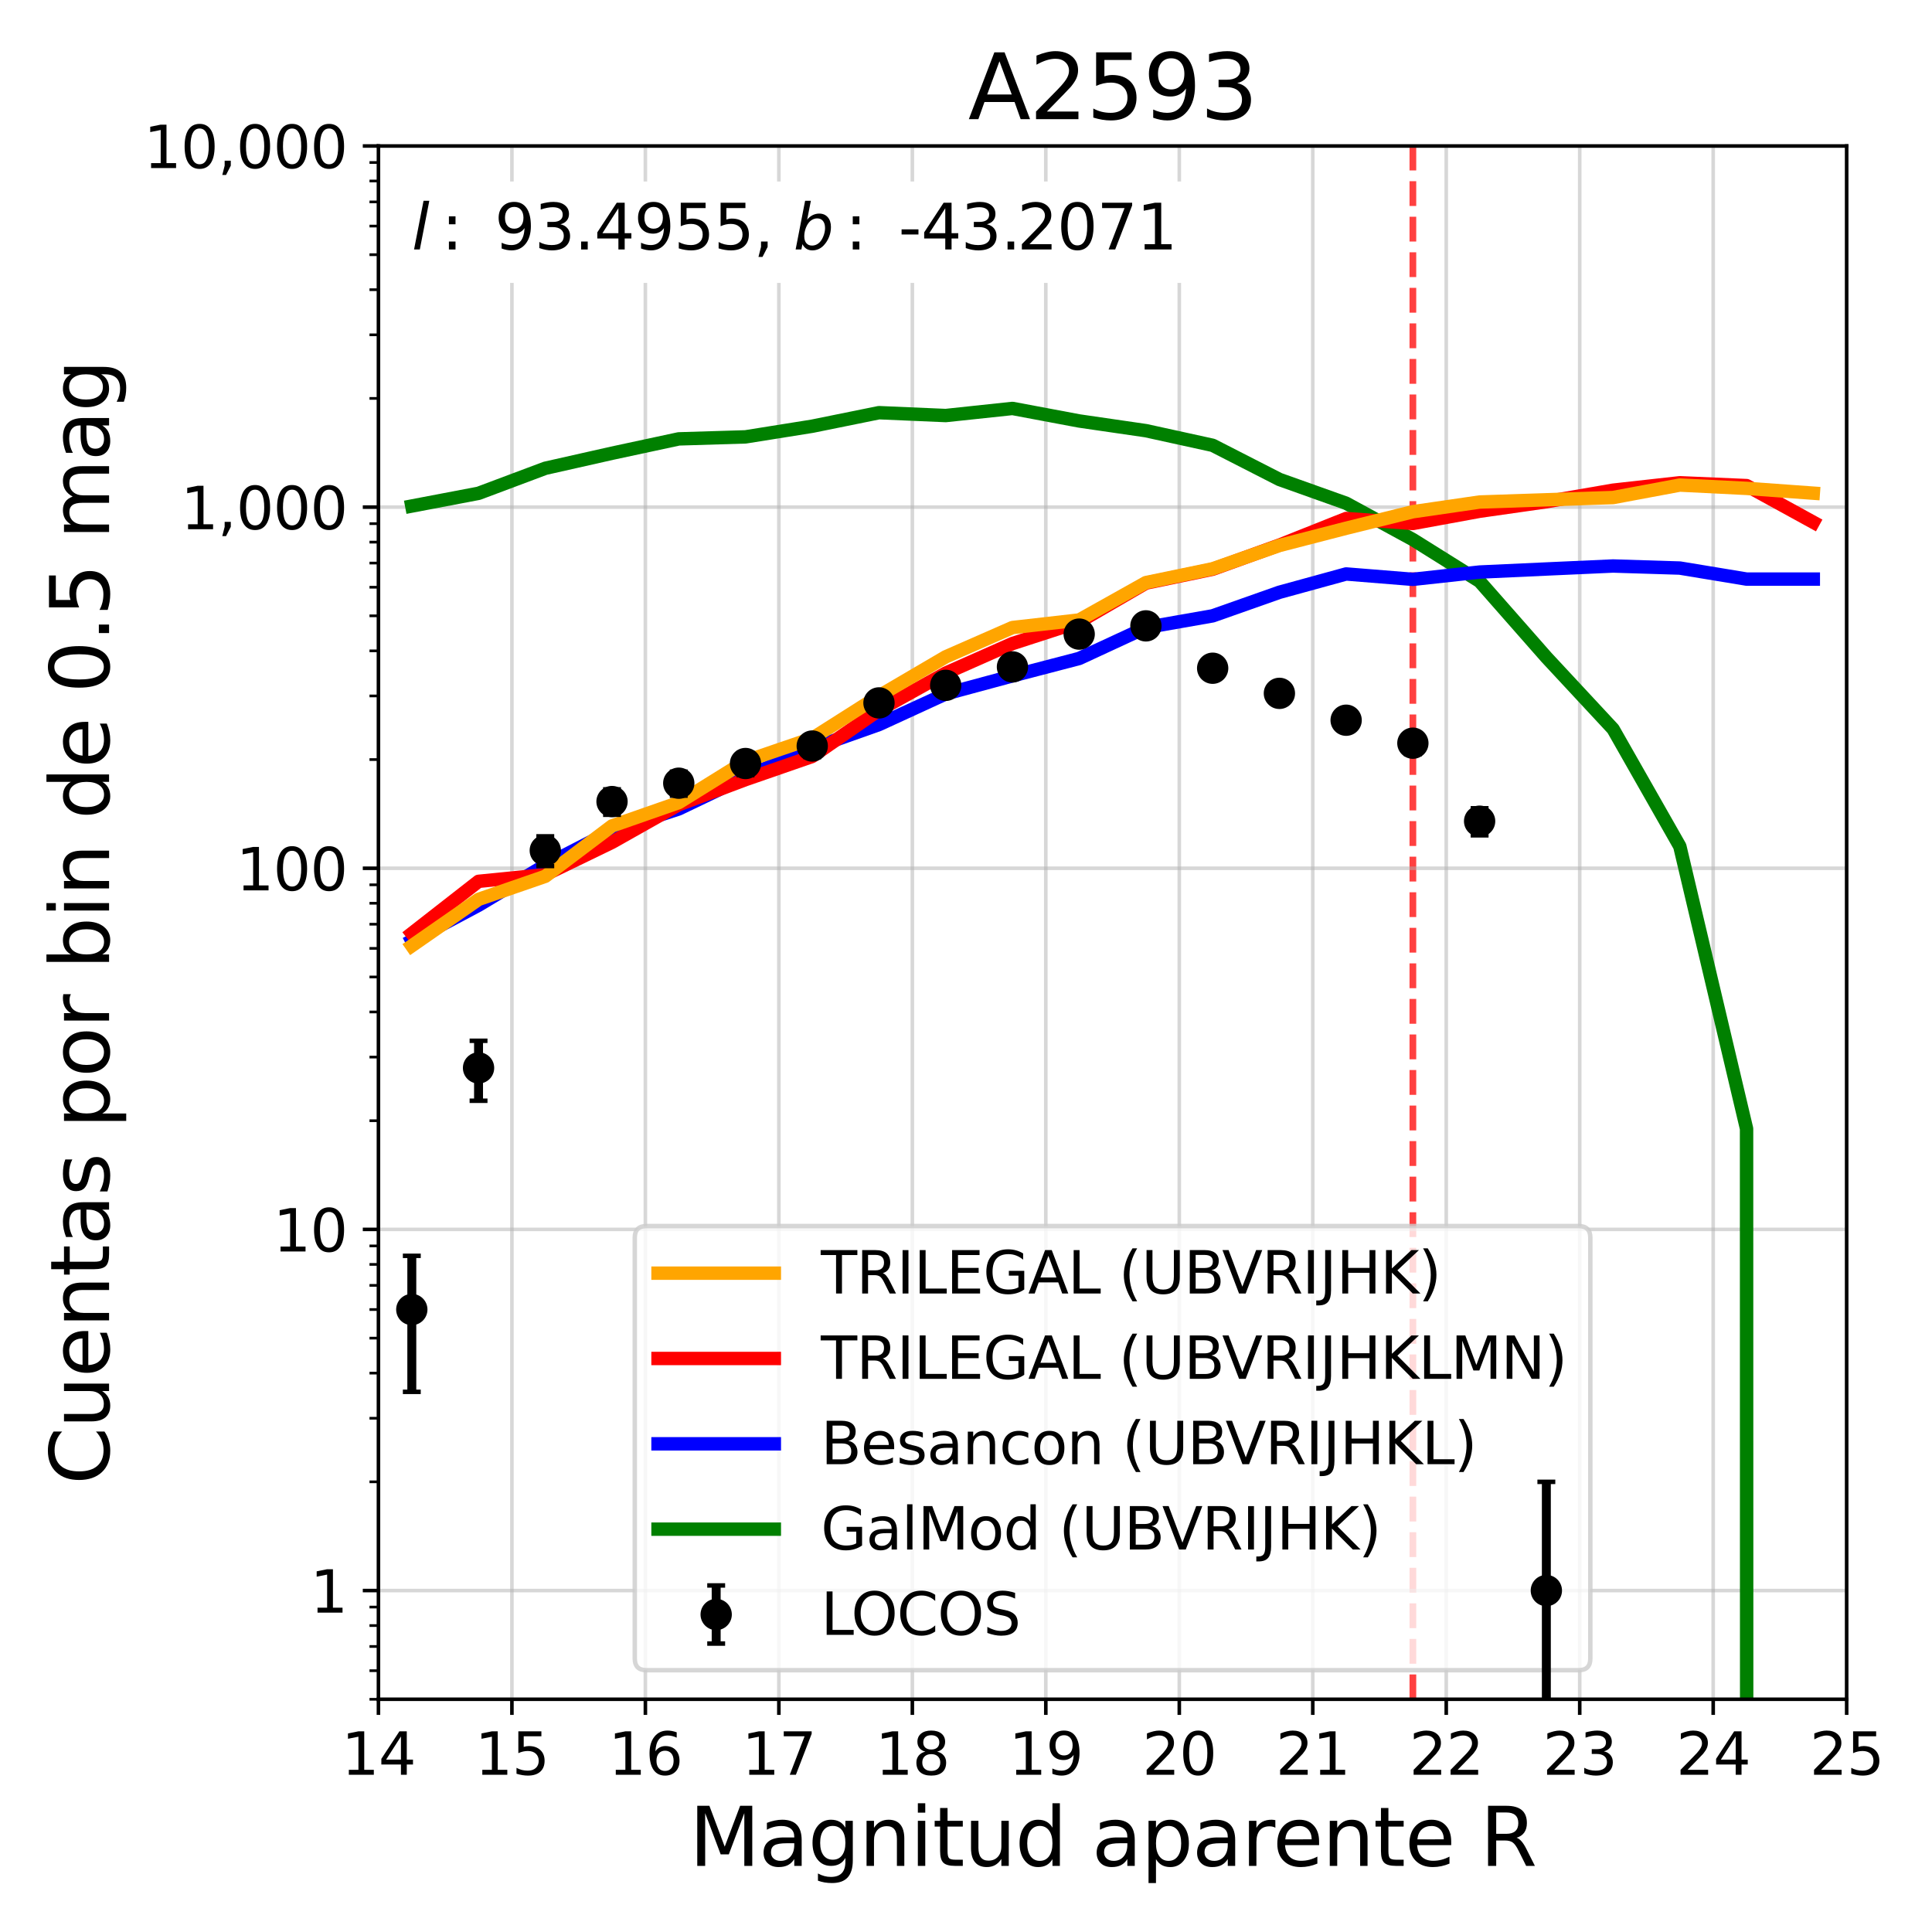 <?xml version="1.0" encoding="utf-8" standalone="no"?>
<!DOCTYPE svg PUBLIC "-//W3C//DTD SVG 1.1//EN"
  "http://www.w3.org/Graphics/SVG/1.1/DTD/svg11.dtd">
<svg xmlns:xlink="http://www.w3.org/1999/xlink" width="432pt" height="432pt" viewBox="0 0 432 432" xmlns="http://www.w3.org/2000/svg" version="1.1">
 <defs>
  <style type="text/css">*{stroke-linejoin: round; stroke-linecap: butt}</style>
 </defs>
 <g id="figure_1">
  <g id="patch_1">
   <path d="M 0 432 
L 432 432 
L 432 0 
L 0 0 
z
" style="fill: #ffffff"/>
  </g>
  <g id="axes_1">
   <g id="patch_2">
    <path d="M 84.62 379.96 
L 412.92 379.96 
L 412.92 32.64 
L 84.62 32.64 
z
" style="fill: #ffffff"/>
   </g>
   <g id="line2d_1">
    <path d="M 315.922 379.96 
L 315.922 32.64 
" clip-path="url(#p1ddc914cf9)" style="fill: none; stroke-dasharray: 5.55,2.4; stroke-dashoffset: 0; stroke: #ff0000; stroke-opacity: 0.75; stroke-width: 1.5"/>
   </g>
   <g id="matplotlib.axis_1">
    <g id="xtick_1">
     <g id="line2d_2">
      <path d="M 84.62 379.96 
L 84.62 32.64 
" clip-path="url(#p1ddc914cf9)" style="fill: none; stroke: #b0b0b0; stroke-opacity: 0.5; stroke-width: 0.8; stroke-linecap: square"/>
     </g>
     <g id="line2d_3">
      <defs>
       <path id="m69d1a8c617" d="M 0 0 
L 0 3.5 
" style="stroke: #000000; stroke-width: 0.8"/>
      </defs>
      <g>
       <use xlink:href="#m69d1a8c617" x="84.62" y="379.96" style="stroke: #000000; stroke-width: 0.8"/>
      </g>
     </g>
     <g id="text_1">
      <!-- 14 -->
      <g transform="translate(76.349 396.838) scale(0.13 -0.13)">
       <defs>
        <path id="DejaVuSans-31" d="M 794 531 
L 1825 531 
L 1825 4091 
L 703 3866 
L 703 4441 
L 1819 4666 
L 2450 4666 
L 2450 531 
L 3481 531 
L 3481 0 
L 794 0 
L 794 531 
z
" transform="scale(0.016)"/>
        <path id="DejaVuSans-34" d="M 2419 4116 
L 825 1625 
L 2419 1625 
L 2419 4116 
z
M 2253 4666 
L 3047 4666 
L 3047 1625 
L 3713 1625 
L 3713 1100 
L 3047 1100 
L 3047 0 
L 2419 0 
L 2419 1100 
L 313 1100 
L 313 1709 
L 2253 4666 
z
" transform="scale(0.016)"/>
       </defs>
       <use xlink:href="#DejaVuSans-31"/>
       <use xlink:href="#DejaVuSans-34" transform="translate(63.623 0)"/>
      </g>
     </g>
    </g>
    <g id="xtick_2">
     <g id="line2d_4">
      <path d="M 114.465 379.96 
L 114.465 32.64 
" clip-path="url(#p1ddc914cf9)" style="fill: none; stroke: #b0b0b0; stroke-opacity: 0.5; stroke-width: 0.8; stroke-linecap: square"/>
     </g>
     <g id="line2d_5">
      <g>
       <use xlink:href="#m69d1a8c617" x="114.465" y="379.96" style="stroke: #000000; stroke-width: 0.8"/>
      </g>
     </g>
     <g id="text_2">
      <!-- 15 -->
      <g transform="translate(106.194 396.838) scale(0.13 -0.13)">
       <defs>
        <path id="DejaVuSans-35" d="M 691 4666 
L 3169 4666 
L 3169 4134 
L 1269 4134 
L 1269 2991 
Q 1406 3038 1543 3061 
Q 1681 3084 1819 3084 
Q 2600 3084 3056 2656 
Q 3513 2228 3513 1497 
Q 3513 744 3044 326 
Q 2575 -91 1722 -91 
Q 1428 -91 1123 -41 
Q 819 9 494 109 
L 494 744 
Q 775 591 1075 516 
Q 1375 441 1709 441 
Q 2250 441 2565 725 
Q 2881 1009 2881 1497 
Q 2881 1984 2565 2268 
Q 2250 2553 1709 2553 
Q 1456 2553 1204 2497 
Q 953 2441 691 2322 
L 691 4666 
z
" transform="scale(0.016)"/>
       </defs>
       <use xlink:href="#DejaVuSans-31"/>
       <use xlink:href="#DejaVuSans-35" transform="translate(63.623 0)"/>
      </g>
     </g>
    </g>
    <g id="xtick_3">
     <g id="line2d_6">
      <path d="M 144.311 379.96 
L 144.311 32.64 
" clip-path="url(#p1ddc914cf9)" style="fill: none; stroke: #b0b0b0; stroke-opacity: 0.5; stroke-width: 0.8; stroke-linecap: square"/>
     </g>
     <g id="line2d_7">
      <g>
       <use xlink:href="#m69d1a8c617" x="144.311" y="379.96" style="stroke: #000000; stroke-width: 0.8"/>
      </g>
     </g>
     <g id="text_3">
      <!-- 16 -->
      <g transform="translate(136.04 396.838) scale(0.13 -0.13)">
       <defs>
        <path id="DejaVuSans-36" d="M 2113 2584 
Q 1688 2584 1439 2293 
Q 1191 2003 1191 1497 
Q 1191 994 1439 701 
Q 1688 409 2113 409 
Q 2538 409 2786 701 
Q 3034 994 3034 1497 
Q 3034 2003 2786 2293 
Q 2538 2584 2113 2584 
z
M 3366 4563 
L 3366 3988 
Q 3128 4100 2886 4159 
Q 2644 4219 2406 4219 
Q 1781 4219 1451 3797 
Q 1122 3375 1075 2522 
Q 1259 2794 1537 2939 
Q 1816 3084 2150 3084 
Q 2853 3084 3261 2657 
Q 3669 2231 3669 1497 
Q 3669 778 3244 343 
Q 2819 -91 2113 -91 
Q 1303 -91 875 529 
Q 447 1150 447 2328 
Q 447 3434 972 4092 
Q 1497 4750 2381 4750 
Q 2619 4750 2861 4703 
Q 3103 4656 3366 4563 
z
" transform="scale(0.016)"/>
       </defs>
       <use xlink:href="#DejaVuSans-31"/>
       <use xlink:href="#DejaVuSans-36" transform="translate(63.623 0)"/>
      </g>
     </g>
    </g>
    <g id="xtick_4">
     <g id="line2d_8">
      <path d="M 174.156 379.96 
L 174.156 32.64 
" clip-path="url(#p1ddc914cf9)" style="fill: none; stroke: #b0b0b0; stroke-opacity: 0.5; stroke-width: 0.8; stroke-linecap: square"/>
     </g>
     <g id="line2d_9">
      <g>
       <use xlink:href="#m69d1a8c617" x="174.156" y="379.96" style="stroke: #000000; stroke-width: 0.8"/>
      </g>
     </g>
     <g id="text_4">
      <!-- 17 -->
      <g transform="translate(165.885 396.838) scale(0.13 -0.13)">
       <defs>
        <path id="DejaVuSans-37" d="M 525 4666 
L 3525 4666 
L 3525 4397 
L 1831 0 
L 1172 0 
L 2766 4134 
L 525 4134 
L 525 4666 
z
" transform="scale(0.016)"/>
       </defs>
       <use xlink:href="#DejaVuSans-31"/>
       <use xlink:href="#DejaVuSans-37" transform="translate(63.623 0)"/>
      </g>
     </g>
    </g>
    <g id="xtick_5">
     <g id="line2d_10">
      <path d="M 204.002 379.96 
L 204.002 32.64 
" clip-path="url(#p1ddc914cf9)" style="fill: none; stroke: #b0b0b0; stroke-opacity: 0.5; stroke-width: 0.8; stroke-linecap: square"/>
     </g>
     <g id="line2d_11">
      <g>
       <use xlink:href="#m69d1a8c617" x="204.002" y="379.96" style="stroke: #000000; stroke-width: 0.8"/>
      </g>
     </g>
     <g id="text_5">
      <!-- 18 -->
      <g transform="translate(195.731 396.838) scale(0.13 -0.13)">
       <defs>
        <path id="DejaVuSans-38" d="M 2034 2216 
Q 1584 2216 1326 1975 
Q 1069 1734 1069 1313 
Q 1069 891 1326 650 
Q 1584 409 2034 409 
Q 2484 409 2743 651 
Q 3003 894 3003 1313 
Q 3003 1734 2745 1975 
Q 2488 2216 2034 2216 
z
M 1403 2484 
Q 997 2584 770 2862 
Q 544 3141 544 3541 
Q 544 4100 942 4425 
Q 1341 4750 2034 4750 
Q 2731 4750 3128 4425 
Q 3525 4100 3525 3541 
Q 3525 3141 3298 2862 
Q 3072 2584 2669 2484 
Q 3125 2378 3379 2068 
Q 3634 1759 3634 1313 
Q 3634 634 3220 271 
Q 2806 -91 2034 -91 
Q 1263 -91 848 271 
Q 434 634 434 1313 
Q 434 1759 690 2068 
Q 947 2378 1403 2484 
z
M 1172 3481 
Q 1172 3119 1398 2916 
Q 1625 2713 2034 2713 
Q 2441 2713 2670 2916 
Q 2900 3119 2900 3481 
Q 2900 3844 2670 4047 
Q 2441 4250 2034 4250 
Q 1625 4250 1398 4047 
Q 1172 3844 1172 3481 
z
" transform="scale(0.016)"/>
       </defs>
       <use xlink:href="#DejaVuSans-31"/>
       <use xlink:href="#DejaVuSans-38" transform="translate(63.623 0)"/>
      </g>
     </g>
    </g>
    <g id="xtick_6">
     <g id="line2d_12">
      <path d="M 233.847 379.96 
L 233.847 32.64 
" clip-path="url(#p1ddc914cf9)" style="fill: none; stroke: #b0b0b0; stroke-opacity: 0.5; stroke-width: 0.8; stroke-linecap: square"/>
     </g>
     <g id="line2d_13">
      <g>
       <use xlink:href="#m69d1a8c617" x="233.847" y="379.96" style="stroke: #000000; stroke-width: 0.8"/>
      </g>
     </g>
     <g id="text_6">
      <!-- 19 -->
      <g transform="translate(225.576 396.838) scale(0.13 -0.13)">
       <defs>
        <path id="DejaVuSans-39" d="M 703 97 
L 703 672 
Q 941 559 1184 500 
Q 1428 441 1663 441 
Q 2288 441 2617 861 
Q 2947 1281 2994 2138 
Q 2813 1869 2534 1725 
Q 2256 1581 1919 1581 
Q 1219 1581 811 2004 
Q 403 2428 403 3163 
Q 403 3881 828 4315 
Q 1253 4750 1959 4750 
Q 2769 4750 3195 4129 
Q 3622 3509 3622 2328 
Q 3622 1225 3098 567 
Q 2575 -91 1691 -91 
Q 1453 -91 1209 -44 
Q 966 3 703 97 
z
M 1959 2075 
Q 2384 2075 2632 2365 
Q 2881 2656 2881 3163 
Q 2881 3666 2632 3958 
Q 2384 4250 1959 4250 
Q 1534 4250 1286 3958 
Q 1038 3666 1038 3163 
Q 1038 2656 1286 2365 
Q 1534 2075 1959 2075 
z
" transform="scale(0.016)"/>
       </defs>
       <use xlink:href="#DejaVuSans-31"/>
       <use xlink:href="#DejaVuSans-39" transform="translate(63.623 0)"/>
      </g>
     </g>
    </g>
    <g id="xtick_7">
     <g id="line2d_14">
      <path d="M 263.693 379.96 
L 263.693 32.64 
" clip-path="url(#p1ddc914cf9)" style="fill: none; stroke: #b0b0b0; stroke-opacity: 0.5; stroke-width: 0.8; stroke-linecap: square"/>
     </g>
     <g id="line2d_15">
      <g>
       <use xlink:href="#m69d1a8c617" x="263.693" y="379.96" style="stroke: #000000; stroke-width: 0.8"/>
      </g>
     </g>
     <g id="text_7">
      <!-- 20 -->
      <g transform="translate(255.421 396.838) scale(0.13 -0.13)">
       <defs>
        <path id="DejaVuSans-32" d="M 1228 531 
L 3431 531 
L 3431 0 
L 469 0 
L 469 531 
Q 828 903 1448 1529 
Q 2069 2156 2228 2338 
Q 2531 2678 2651 2914 
Q 2772 3150 2772 3378 
Q 2772 3750 2511 3984 
Q 2250 4219 1831 4219 
Q 1534 4219 1204 4116 
Q 875 4013 500 3803 
L 500 4441 
Q 881 4594 1212 4672 
Q 1544 4750 1819 4750 
Q 2544 4750 2975 4387 
Q 3406 4025 3406 3419 
Q 3406 3131 3298 2873 
Q 3191 2616 2906 2266 
Q 2828 2175 2409 1742 
Q 1991 1309 1228 531 
z
" transform="scale(0.016)"/>
        <path id="DejaVuSans-30" d="M 2034 4250 
Q 1547 4250 1301 3770 
Q 1056 3291 1056 2328 
Q 1056 1369 1301 889 
Q 1547 409 2034 409 
Q 2525 409 2770 889 
Q 3016 1369 3016 2328 
Q 3016 3291 2770 3770 
Q 2525 4250 2034 4250 
z
M 2034 4750 
Q 2819 4750 3233 4129 
Q 3647 3509 3647 2328 
Q 3647 1150 3233 529 
Q 2819 -91 2034 -91 
Q 1250 -91 836 529 
Q 422 1150 422 2328 
Q 422 3509 836 4129 
Q 1250 4750 2034 4750 
z
" transform="scale(0.016)"/>
       </defs>
       <use xlink:href="#DejaVuSans-32"/>
       <use xlink:href="#DejaVuSans-30" transform="translate(63.623 0)"/>
      </g>
     </g>
    </g>
    <g id="xtick_8">
     <g id="line2d_16">
      <path d="M 293.538 379.96 
L 293.538 32.64 
" clip-path="url(#p1ddc914cf9)" style="fill: none; stroke: #b0b0b0; stroke-opacity: 0.5; stroke-width: 0.8; stroke-linecap: square"/>
     </g>
     <g id="line2d_17">
      <g>
       <use xlink:href="#m69d1a8c617" x="293.538" y="379.96" style="stroke: #000000; stroke-width: 0.8"/>
      </g>
     </g>
     <g id="text_8">
      <!-- 21 -->
      <g transform="translate(285.267 396.838) scale(0.13 -0.13)">
       <use xlink:href="#DejaVuSans-32"/>
       <use xlink:href="#DejaVuSans-31" transform="translate(63.623 0)"/>
      </g>
     </g>
    </g>
    <g id="xtick_9">
     <g id="line2d_18">
      <path d="M 323.384 379.96 
L 323.384 32.64 
" clip-path="url(#p1ddc914cf9)" style="fill: none; stroke: #b0b0b0; stroke-opacity: 0.5; stroke-width: 0.8; stroke-linecap: square"/>
     </g>
     <g id="line2d_19">
      <g>
       <use xlink:href="#m69d1a8c617" x="323.384" y="379.96" style="stroke: #000000; stroke-width: 0.8"/>
      </g>
     </g>
     <g id="text_9">
      <!-- 22 -->
      <g transform="translate(315.112 396.838) scale(0.13 -0.13)">
       <use xlink:href="#DejaVuSans-32"/>
       <use xlink:href="#DejaVuSans-32" transform="translate(63.623 0)"/>
      </g>
     </g>
    </g>
    <g id="xtick_10">
     <g id="line2d_20">
      <path d="M 353.229 379.96 
L 353.229 32.64 
" clip-path="url(#p1ddc914cf9)" style="fill: none; stroke: #b0b0b0; stroke-opacity: 0.5; stroke-width: 0.8; stroke-linecap: square"/>
     </g>
     <g id="line2d_21">
      <g>
       <use xlink:href="#m69d1a8c617" x="353.229" y="379.96" style="stroke: #000000; stroke-width: 0.8"/>
      </g>
     </g>
     <g id="text_10">
      <!-- 23 -->
      <g transform="translate(344.958 396.838) scale(0.13 -0.13)">
       <defs>
        <path id="DejaVuSans-33" d="M 2597 2516 
Q 3050 2419 3304 2112 
Q 3559 1806 3559 1356 
Q 3559 666 3084 287 
Q 2609 -91 1734 -91 
Q 1441 -91 1130 -33 
Q 819 25 488 141 
L 488 750 
Q 750 597 1062 519 
Q 1375 441 1716 441 
Q 2309 441 2620 675 
Q 2931 909 2931 1356 
Q 2931 1769 2642 2001 
Q 2353 2234 1838 2234 
L 1294 2234 
L 1294 2753 
L 1863 2753 
Q 2328 2753 2575 2939 
Q 2822 3125 2822 3475 
Q 2822 3834 2567 4026 
Q 2313 4219 1838 4219 
Q 1578 4219 1281 4162 
Q 984 4106 628 3988 
L 628 4550 
Q 988 4650 1302 4700 
Q 1616 4750 1894 4750 
Q 2613 4750 3031 4423 
Q 3450 4097 3450 3541 
Q 3450 3153 3228 2886 
Q 3006 2619 2597 2516 
z
" transform="scale(0.016)"/>
       </defs>
       <use xlink:href="#DejaVuSans-32"/>
       <use xlink:href="#DejaVuSans-33" transform="translate(63.623 0)"/>
      </g>
     </g>
    </g>
    <g id="xtick_11">
     <g id="line2d_22">
      <path d="M 383.075 379.96 
L 383.075 32.64 
" clip-path="url(#p1ddc914cf9)" style="fill: none; stroke: #b0b0b0; stroke-opacity: 0.5; stroke-width: 0.8; stroke-linecap: square"/>
     </g>
     <g id="line2d_23">
      <g>
       <use xlink:href="#m69d1a8c617" x="383.075" y="379.96" style="stroke: #000000; stroke-width: 0.8"/>
      </g>
     </g>
     <g id="text_11">
      <!-- 24 -->
      <g transform="translate(374.803 396.838) scale(0.13 -0.13)">
       <use xlink:href="#DejaVuSans-32"/>
       <use xlink:href="#DejaVuSans-34" transform="translate(63.623 0)"/>
      </g>
     </g>
    </g>
    <g id="xtick_12">
     <g id="line2d_24">
      <path d="M 412.92 379.96 
L 412.92 32.64 
" clip-path="url(#p1ddc914cf9)" style="fill: none; stroke: #b0b0b0; stroke-opacity: 0.5; stroke-width: 0.8; stroke-linecap: square"/>
     </g>
     <g id="line2d_25">
      <g>
       <use xlink:href="#m69d1a8c617" x="412.92" y="379.96" style="stroke: #000000; stroke-width: 0.8"/>
      </g>
     </g>
     <g id="text_12">
      <!-- 25 -->
      <g transform="translate(404.649 396.838) scale(0.13 -0.13)">
       <use xlink:href="#DejaVuSans-32"/>
       <use xlink:href="#DejaVuSans-35" transform="translate(63.623 0)"/>
      </g>
     </g>
    </g>
    <g id="text_13">
     <!-- Magnitud aparente R -->
     <g transform="translate(154.103 417.219) scale(0.18 -0.18)">
      <defs>
       <path id="DejaVuSans-4d" d="M 628 4666 
L 1569 4666 
L 2759 1491 
L 3956 4666 
L 4897 4666 
L 4897 0 
L 4281 0 
L 4281 4097 
L 3078 897 
L 2444 897 
L 1241 4097 
L 1241 0 
L 628 0 
L 628 4666 
z
" transform="scale(0.016)"/>
       <path id="DejaVuSans-61" d="M 2194 1759 
Q 1497 1759 1228 1600 
Q 959 1441 959 1056 
Q 959 750 1161 570 
Q 1363 391 1709 391 
Q 2188 391 2477 730 
Q 2766 1069 2766 1631 
L 2766 1759 
L 2194 1759 
z
M 3341 1997 
L 3341 0 
L 2766 0 
L 2766 531 
Q 2569 213 2275 61 
Q 1981 -91 1556 -91 
Q 1019 -91 701 211 
Q 384 513 384 1019 
Q 384 1609 779 1909 
Q 1175 2209 1959 2209 
L 2766 2209 
L 2766 2266 
Q 2766 2663 2505 2880 
Q 2244 3097 1772 3097 
Q 1472 3097 1187 3025 
Q 903 2953 641 2809 
L 641 3341 
Q 956 3463 1253 3523 
Q 1550 3584 1831 3584 
Q 2591 3584 2966 3190 
Q 3341 2797 3341 1997 
z
" transform="scale(0.016)"/>
       <path id="DejaVuSans-67" d="M 2906 1791 
Q 2906 2416 2648 2759 
Q 2391 3103 1925 3103 
Q 1463 3103 1205 2759 
Q 947 2416 947 1791 
Q 947 1169 1205 825 
Q 1463 481 1925 481 
Q 2391 481 2648 825 
Q 2906 1169 2906 1791 
z
M 3481 434 
Q 3481 -459 3084 -895 
Q 2688 -1331 1869 -1331 
Q 1566 -1331 1297 -1286 
Q 1028 -1241 775 -1147 
L 775 -588 
Q 1028 -725 1275 -790 
Q 1522 -856 1778 -856 
Q 2344 -856 2625 -561 
Q 2906 -266 2906 331 
L 2906 616 
Q 2728 306 2450 153 
Q 2172 0 1784 0 
Q 1141 0 747 490 
Q 353 981 353 1791 
Q 353 2603 747 3093 
Q 1141 3584 1784 3584 
Q 2172 3584 2450 3431 
Q 2728 3278 2906 2969 
L 2906 3500 
L 3481 3500 
L 3481 434 
z
" transform="scale(0.016)"/>
       <path id="DejaVuSans-6e" d="M 3513 2113 
L 3513 0 
L 2938 0 
L 2938 2094 
Q 2938 2591 2744 2837 
Q 2550 3084 2163 3084 
Q 1697 3084 1428 2787 
Q 1159 2491 1159 1978 
L 1159 0 
L 581 0 
L 581 3500 
L 1159 3500 
L 1159 2956 
Q 1366 3272 1645 3428 
Q 1925 3584 2291 3584 
Q 2894 3584 3203 3211 
Q 3513 2838 3513 2113 
z
" transform="scale(0.016)"/>
       <path id="DejaVuSans-69" d="M 603 3500 
L 1178 3500 
L 1178 0 
L 603 0 
L 603 3500 
z
M 603 4863 
L 1178 4863 
L 1178 4134 
L 603 4134 
L 603 4863 
z
" transform="scale(0.016)"/>
       <path id="DejaVuSans-74" d="M 1172 4494 
L 1172 3500 
L 2356 3500 
L 2356 3053 
L 1172 3053 
L 1172 1153 
Q 1172 725 1289 603 
Q 1406 481 1766 481 
L 2356 481 
L 2356 0 
L 1766 0 
Q 1100 0 847 248 
Q 594 497 594 1153 
L 594 3053 
L 172 3053 
L 172 3500 
L 594 3500 
L 594 4494 
L 1172 4494 
z
" transform="scale(0.016)"/>
       <path id="DejaVuSans-75" d="M 544 1381 
L 544 3500 
L 1119 3500 
L 1119 1403 
Q 1119 906 1312 657 
Q 1506 409 1894 409 
Q 2359 409 2629 706 
Q 2900 1003 2900 1516 
L 2900 3500 
L 3475 3500 
L 3475 0 
L 2900 0 
L 2900 538 
Q 2691 219 2414 64 
Q 2138 -91 1772 -91 
Q 1169 -91 856 284 
Q 544 659 544 1381 
z
M 1991 3584 
L 1991 3584 
z
" transform="scale(0.016)"/>
       <path id="DejaVuSans-64" d="M 2906 2969 
L 2906 4863 
L 3481 4863 
L 3481 0 
L 2906 0 
L 2906 525 
Q 2725 213 2448 61 
Q 2172 -91 1784 -91 
Q 1150 -91 751 415 
Q 353 922 353 1747 
Q 353 2572 751 3078 
Q 1150 3584 1784 3584 
Q 2172 3584 2448 3432 
Q 2725 3281 2906 2969 
z
M 947 1747 
Q 947 1113 1208 752 
Q 1469 391 1925 391 
Q 2381 391 2643 752 
Q 2906 1113 2906 1747 
Q 2906 2381 2643 2742 
Q 2381 3103 1925 3103 
Q 1469 3103 1208 2742 
Q 947 2381 947 1747 
z
" transform="scale(0.016)"/>
       <path id="DejaVuSans-20" transform="scale(0.016)"/>
       <path id="DejaVuSans-70" d="M 1159 525 
L 1159 -1331 
L 581 -1331 
L 581 3500 
L 1159 3500 
L 1159 2969 
Q 1341 3281 1617 3432 
Q 1894 3584 2278 3584 
Q 2916 3584 3314 3078 
Q 3713 2572 3713 1747 
Q 3713 922 3314 415 
Q 2916 -91 2278 -91 
Q 1894 -91 1617 61 
Q 1341 213 1159 525 
z
M 3116 1747 
Q 3116 2381 2855 2742 
Q 2594 3103 2138 3103 
Q 1681 3103 1420 2742 
Q 1159 2381 1159 1747 
Q 1159 1113 1420 752 
Q 1681 391 2138 391 
Q 2594 391 2855 752 
Q 3116 1113 3116 1747 
z
" transform="scale(0.016)"/>
       <path id="DejaVuSans-72" d="M 2631 2963 
Q 2534 3019 2420 3045 
Q 2306 3072 2169 3072 
Q 1681 3072 1420 2755 
Q 1159 2438 1159 1844 
L 1159 0 
L 581 0 
L 581 3500 
L 1159 3500 
L 1159 2956 
Q 1341 3275 1631 3429 
Q 1922 3584 2338 3584 
Q 2397 3584 2469 3576 
Q 2541 3569 2628 3553 
L 2631 2963 
z
" transform="scale(0.016)"/>
       <path id="DejaVuSans-65" d="M 3597 1894 
L 3597 1613 
L 953 1613 
Q 991 1019 1311 708 
Q 1631 397 2203 397 
Q 2534 397 2845 478 
Q 3156 559 3463 722 
L 3463 178 
Q 3153 47 2828 -22 
Q 2503 -91 2169 -91 
Q 1331 -91 842 396 
Q 353 884 353 1716 
Q 353 2575 817 3079 
Q 1281 3584 2069 3584 
Q 2775 3584 3186 3129 
Q 3597 2675 3597 1894 
z
M 3022 2063 
Q 3016 2534 2758 2815 
Q 2500 3097 2075 3097 
Q 1594 3097 1305 2825 
Q 1016 2553 972 2059 
L 3022 2063 
z
" transform="scale(0.016)"/>
       <path id="DejaVuSans-52" d="M 2841 2188 
Q 3044 2119 3236 1894 
Q 3428 1669 3622 1275 
L 4263 0 
L 3584 0 
L 2988 1197 
Q 2756 1666 2539 1819 
Q 2322 1972 1947 1972 
L 1259 1972 
L 1259 0 
L 628 0 
L 628 4666 
L 2053 4666 
Q 2853 4666 3247 4331 
Q 3641 3997 3641 3322 
Q 3641 2881 3436 2590 
Q 3231 2300 2841 2188 
z
M 1259 4147 
L 1259 2491 
L 2053 2491 
Q 2509 2491 2742 2702 
Q 2975 2913 2975 3322 
Q 2975 3731 2742 3939 
Q 2509 4147 2053 4147 
L 1259 4147 
z
" transform="scale(0.016)"/>
      </defs>
      <use xlink:href="#DejaVuSans-4d"/>
      <use xlink:href="#DejaVuSans-61" transform="translate(86.279 0)"/>
      <use xlink:href="#DejaVuSans-67" transform="translate(147.559 0)"/>
      <use xlink:href="#DejaVuSans-6e" transform="translate(211.035 0)"/>
      <use xlink:href="#DejaVuSans-69" transform="translate(274.414 0)"/>
      <use xlink:href="#DejaVuSans-74" transform="translate(302.197 0)"/>
      <use xlink:href="#DejaVuSans-75" transform="translate(341.406 0)"/>
      <use xlink:href="#DejaVuSans-64" transform="translate(404.785 0)"/>
      <use xlink:href="#DejaVuSans-20" transform="translate(468.262 0)"/>
      <use xlink:href="#DejaVuSans-61" transform="translate(500.049 0)"/>
      <use xlink:href="#DejaVuSans-70" transform="translate(561.328 0)"/>
      <use xlink:href="#DejaVuSans-61" transform="translate(624.805 0)"/>
      <use xlink:href="#DejaVuSans-72" transform="translate(686.084 0)"/>
      <use xlink:href="#DejaVuSans-65" transform="translate(724.947 0)"/>
      <use xlink:href="#DejaVuSans-6e" transform="translate(786.471 0)"/>
      <use xlink:href="#DejaVuSans-74" transform="translate(849.85 0)"/>
      <use xlink:href="#DejaVuSans-65" transform="translate(889.059 0)"/>
      <use xlink:href="#DejaVuSans-20" transform="translate(950.582 0)"/>
      <use xlink:href="#DejaVuSans-52" transform="translate(982.369 0)"/>
     </g>
    </g>
   </g>
   <g id="matplotlib.axis_2">
    <g id="ytick_1">
     <g id="line2d_26">
      <path d="M 84.62 355.651 
L 412.92 355.651 
" clip-path="url(#p1ddc914cf9)" style="fill: none; stroke: #b0b0b0; stroke-opacity: 0.5; stroke-width: 0.8; stroke-linecap: square"/>
     </g>
     <g id="line2d_27">
      <defs>
       <path id="mb51dbcb37a" d="M 0 0 
L -3.5 0 
" style="stroke: #000000; stroke-width: 0.8"/>
      </defs>
      <g>
       <use xlink:href="#mb51dbcb37a" x="84.62" y="355.651" style="stroke: #000000; stroke-width: 0.8"/>
      </g>
     </g>
     <g id="text_14">
      <!-- 1 -->
      <g transform="translate(69.349 360.59) scale(0.13 -0.13)">
       <use xlink:href="#DejaVuSans-31"/>
      </g>
     </g>
    </g>
    <g id="ytick_2">
     <g id="line2d_28">
      <path d="M 84.62 274.898 
L 412.92 274.898 
" clip-path="url(#p1ddc914cf9)" style="fill: none; stroke: #b0b0b0; stroke-opacity: 0.5; stroke-width: 0.8; stroke-linecap: square"/>
     </g>
     <g id="line2d_29">
      <g>
       <use xlink:href="#mb51dbcb37a" x="84.62" y="274.898" style="stroke: #000000; stroke-width: 0.8"/>
      </g>
     </g>
     <g id="text_15">
      <!-- 10 -->
      <g transform="translate(61.078 279.837) scale(0.13 -0.13)">
       <use xlink:href="#DejaVuSans-31"/>
       <use xlink:href="#DejaVuSans-30" transform="translate(63.623 0)"/>
      </g>
     </g>
    </g>
    <g id="ytick_3">
     <g id="line2d_30">
      <path d="M 84.62 194.145 
L 412.92 194.145 
" clip-path="url(#p1ddc914cf9)" style="fill: none; stroke: #b0b0b0; stroke-opacity: 0.5; stroke-width: 0.8; stroke-linecap: square"/>
     </g>
     <g id="line2d_31">
      <g>
       <use xlink:href="#mb51dbcb37a" x="84.62" y="194.145" style="stroke: #000000; stroke-width: 0.8"/>
      </g>
     </g>
     <g id="text_16">
      <!-- 100 -->
      <g transform="translate(52.806 199.084) scale(0.13 -0.13)">
       <use xlink:href="#DejaVuSans-31"/>
       <use xlink:href="#DejaVuSans-30" transform="translate(63.623 0)"/>
       <use xlink:href="#DejaVuSans-30" transform="translate(127.246 0)"/>
      </g>
     </g>
    </g>
    <g id="ytick_4">
     <g id="line2d_32">
      <path d="M 84.62 113.393 
L 412.92 113.393 
" clip-path="url(#p1ddc914cf9)" style="fill: none; stroke: #b0b0b0; stroke-opacity: 0.5; stroke-width: 0.8; stroke-linecap: square"/>
     </g>
     <g id="line2d_33">
      <g>
       <use xlink:href="#mb51dbcb37a" x="84.62" y="113.393" style="stroke: #000000; stroke-width: 0.8"/>
      </g>
     </g>
     <g id="text_17">
      <!-- 1,000 -->
      <g transform="translate(40.403 118.332) scale(0.13 -0.13)">
       <defs>
        <path id="DejaVuSans-2c" d="M 750 794 
L 1409 794 
L 1409 256 
L 897 -744 
L 494 -744 
L 750 256 
L 750 794 
z
" transform="scale(0.016)"/>
       </defs>
       <use xlink:href="#DejaVuSans-31"/>
       <use xlink:href="#DejaVuSans-2c" transform="translate(63.623 0)"/>
       <use xlink:href="#DejaVuSans-30" transform="translate(95.41 0)"/>
       <use xlink:href="#DejaVuSans-30" transform="translate(159.033 0)"/>
       <use xlink:href="#DejaVuSans-30" transform="translate(222.656 0)"/>
      </g>
     </g>
    </g>
    <g id="ytick_5">
     <g id="line2d_34">
      <path d="M 84.62 32.64 
L 412.92 32.64 
" clip-path="url(#p1ddc914cf9)" style="fill: none; stroke: #b0b0b0; stroke-opacity: 0.5; stroke-width: 0.8; stroke-linecap: square"/>
     </g>
     <g id="line2d_35">
      <g>
       <use xlink:href="#mb51dbcb37a" x="84.62" y="32.64" style="stroke: #000000; stroke-width: 0.8"/>
      </g>
     </g>
     <g id="text_18">
      <!-- 10,000 -->
      <g transform="translate(32.132 37.579) scale(0.13 -0.13)">
       <use xlink:href="#DejaVuSans-31"/>
       <use xlink:href="#DejaVuSans-30" transform="translate(63.623 0)"/>
       <use xlink:href="#DejaVuSans-2c" transform="translate(127.246 0)"/>
       <use xlink:href="#DejaVuSans-30" transform="translate(159.033 0)"/>
       <use xlink:href="#DejaVuSans-30" transform="translate(222.656 0)"/>
       <use xlink:href="#DejaVuSans-30" transform="translate(286.279 0)"/>
      </g>
     </g>
    </g>
    <g id="ytick_6">
     <g id="line2d_36">
      <defs>
       <path id="m0572532ae5" d="M 0 0 
L -2 0 
" style="stroke: #000000; stroke-width: 0.6"/>
      </defs>
      <g>
       <use xlink:href="#m0572532ae5" x="84.62" y="379.96" style="stroke: #000000; stroke-width: 0.6"/>
      </g>
     </g>
    </g>
    <g id="ytick_7">
     <g id="line2d_37">
      <g>
       <use xlink:href="#m0572532ae5" x="84.62" y="373.566" style="stroke: #000000; stroke-width: 0.6"/>
      </g>
     </g>
    </g>
    <g id="ytick_8">
     <g id="line2d_38">
      <g>
       <use xlink:href="#m0572532ae5" x="84.62" y="368.16" style="stroke: #000000; stroke-width: 0.6"/>
      </g>
     </g>
    </g>
    <g id="ytick_9">
     <g id="line2d_39">
      <g>
       <use xlink:href="#m0572532ae5" x="84.62" y="363.477" style="stroke: #000000; stroke-width: 0.6"/>
      </g>
     </g>
    </g>
    <g id="ytick_10">
     <g id="line2d_40">
      <g>
       <use xlink:href="#m0572532ae5" x="84.62" y="359.346" style="stroke: #000000; stroke-width: 0.6"/>
      </g>
     </g>
    </g>
    <g id="ytick_11">
     <g id="line2d_41">
      <g>
       <use xlink:href="#m0572532ae5" x="84.62" y="331.342" style="stroke: #000000; stroke-width: 0.6"/>
      </g>
     </g>
    </g>
    <g id="ytick_12">
     <g id="line2d_42">
      <g>
       <use xlink:href="#m0572532ae5" x="84.62" y="317.122" style="stroke: #000000; stroke-width: 0.6"/>
      </g>
     </g>
    </g>
    <g id="ytick_13">
     <g id="line2d_43">
      <g>
       <use xlink:href="#m0572532ae5" x="84.62" y="307.033" style="stroke: #000000; stroke-width: 0.6"/>
      </g>
     </g>
    </g>
    <g id="ytick_14">
     <g id="line2d_44">
      <g>
       <use xlink:href="#m0572532ae5" x="84.62" y="299.207" style="stroke: #000000; stroke-width: 0.6"/>
      </g>
     </g>
    </g>
    <g id="ytick_15">
     <g id="line2d_45">
      <g>
       <use xlink:href="#m0572532ae5" x="84.62" y="292.813" style="stroke: #000000; stroke-width: 0.6"/>
      </g>
     </g>
    </g>
    <g id="ytick_16">
     <g id="line2d_46">
      <g>
       <use xlink:href="#m0572532ae5" x="84.62" y="287.407" style="stroke: #000000; stroke-width: 0.6"/>
      </g>
     </g>
    </g>
    <g id="ytick_17">
     <g id="line2d_47">
      <g>
       <use xlink:href="#m0572532ae5" x="84.62" y="282.724" style="stroke: #000000; stroke-width: 0.6"/>
      </g>
     </g>
    </g>
    <g id="ytick_18">
     <g id="line2d_48">
      <g>
       <use xlink:href="#m0572532ae5" x="84.62" y="278.593" style="stroke: #000000; stroke-width: 0.6"/>
      </g>
     </g>
    </g>
    <g id="ytick_19">
     <g id="line2d_49">
      <g>
       <use xlink:href="#m0572532ae5" x="84.62" y="250.589" style="stroke: #000000; stroke-width: 0.6"/>
      </g>
     </g>
    </g>
    <g id="ytick_20">
     <g id="line2d_50">
      <g>
       <use xlink:href="#m0572532ae5" x="84.62" y="236.369" style="stroke: #000000; stroke-width: 0.6"/>
      </g>
     </g>
    </g>
    <g id="ytick_21">
     <g id="line2d_51">
      <g>
       <use xlink:href="#m0572532ae5" x="84.62" y="226.28" style="stroke: #000000; stroke-width: 0.6"/>
      </g>
     </g>
    </g>
    <g id="ytick_22">
     <g id="line2d_52">
      <g>
       <use xlink:href="#m0572532ae5" x="84.62" y="218.454" style="stroke: #000000; stroke-width: 0.6"/>
      </g>
     </g>
    </g>
    <g id="ytick_23">
     <g id="line2d_53">
      <g>
       <use xlink:href="#m0572532ae5" x="84.62" y="212.06" style="stroke: #000000; stroke-width: 0.6"/>
      </g>
     </g>
    </g>
    <g id="ytick_24">
     <g id="line2d_54">
      <g>
       <use xlink:href="#m0572532ae5" x="84.62" y="206.654" style="stroke: #000000; stroke-width: 0.6"/>
      </g>
     </g>
    </g>
    <g id="ytick_25">
     <g id="line2d_55">
      <g>
       <use xlink:href="#m0572532ae5" x="84.62" y="201.971" style="stroke: #000000; stroke-width: 0.6"/>
      </g>
     </g>
    </g>
    <g id="ytick_26">
     <g id="line2d_56">
      <g>
       <use xlink:href="#m0572532ae5" x="84.62" y="197.841" style="stroke: #000000; stroke-width: 0.6"/>
      </g>
     </g>
    </g>
    <g id="ytick_27">
     <g id="line2d_57">
      <g>
       <use xlink:href="#m0572532ae5" x="84.62" y="169.837" style="stroke: #000000; stroke-width: 0.6"/>
      </g>
     </g>
    </g>
    <g id="ytick_28">
     <g id="line2d_58">
      <g>
       <use xlink:href="#m0572532ae5" x="84.62" y="155.617" style="stroke: #000000; stroke-width: 0.6"/>
      </g>
     </g>
    </g>
    <g id="ytick_29">
     <g id="line2d_59">
      <g>
       <use xlink:href="#m0572532ae5" x="84.62" y="145.528" style="stroke: #000000; stroke-width: 0.6"/>
      </g>
     </g>
    </g>
    <g id="ytick_30">
     <g id="line2d_60">
      <g>
       <use xlink:href="#m0572532ae5" x="84.62" y="137.702" style="stroke: #000000; stroke-width: 0.6"/>
      </g>
     </g>
    </g>
    <g id="ytick_31">
     <g id="line2d_61">
      <g>
       <use xlink:href="#m0572532ae5" x="84.62" y="131.308" style="stroke: #000000; stroke-width: 0.6"/>
      </g>
     </g>
    </g>
    <g id="ytick_32">
     <g id="line2d_62">
      <g>
       <use xlink:href="#m0572532ae5" x="84.62" y="125.902" style="stroke: #000000; stroke-width: 0.6"/>
      </g>
     </g>
    </g>
    <g id="ytick_33">
     <g id="line2d_63">
      <g>
       <use xlink:href="#m0572532ae5" x="84.62" y="121.219" style="stroke: #000000; stroke-width: 0.6"/>
      </g>
     </g>
    </g>
    <g id="ytick_34">
     <g id="line2d_64">
      <g>
       <use xlink:href="#m0572532ae5" x="84.62" y="117.088" style="stroke: #000000; stroke-width: 0.6"/>
      </g>
     </g>
    </g>
    <g id="ytick_35">
     <g id="line2d_65">
      <g>
       <use xlink:href="#m0572532ae5" x="84.62" y="89.084" style="stroke: #000000; stroke-width: 0.6"/>
      </g>
     </g>
    </g>
    <g id="ytick_36">
     <g id="line2d_66">
      <g>
       <use xlink:href="#m0572532ae5" x="84.62" y="74.864" style="stroke: #000000; stroke-width: 0.6"/>
      </g>
     </g>
    </g>
    <g id="ytick_37">
     <g id="line2d_67">
      <g>
       <use xlink:href="#m0572532ae5" x="84.62" y="64.775" style="stroke: #000000; stroke-width: 0.6"/>
      </g>
     </g>
    </g>
    <g id="ytick_38">
     <g id="line2d_68">
      <g>
       <use xlink:href="#m0572532ae5" x="84.62" y="56.949" style="stroke: #000000; stroke-width: 0.6"/>
      </g>
     </g>
    </g>
    <g id="ytick_39">
     <g id="line2d_69">
      <g>
       <use xlink:href="#m0572532ae5" x="84.62" y="50.555" style="stroke: #000000; stroke-width: 0.6"/>
      </g>
     </g>
    </g>
    <g id="ytick_40">
     <g id="line2d_70">
      <g>
       <use xlink:href="#m0572532ae5" x="84.62" y="45.149" style="stroke: #000000; stroke-width: 0.6"/>
      </g>
     </g>
    </g>
    <g id="ytick_41">
     <g id="line2d_71">
      <g>
       <use xlink:href="#m0572532ae5" x="84.62" y="40.466" style="stroke: #000000; stroke-width: 0.6"/>
      </g>
     </g>
    </g>
    <g id="ytick_42">
     <g id="line2d_72">
      <g>
       <use xlink:href="#m0572532ae5" x="84.62" y="36.335" style="stroke: #000000; stroke-width: 0.6"/>
      </g>
     </g>
    </g>
    <g id="text_19">
     <!-- Cuentas por bin de 0.5 mag -->
     <g transform="translate(24.389 331.961) rotate(-90) scale(0.18 -0.18)">
      <defs>
       <path id="DejaVuSans-43" d="M 4122 4306 
L 4122 3641 
Q 3803 3938 3442 4084 
Q 3081 4231 2675 4231 
Q 1875 4231 1450 3742 
Q 1025 3253 1025 2328 
Q 1025 1406 1450 917 
Q 1875 428 2675 428 
Q 3081 428 3442 575 
Q 3803 722 4122 1019 
L 4122 359 
Q 3791 134 3420 21 
Q 3050 -91 2638 -91 
Q 1578 -91 968 557 
Q 359 1206 359 2328 
Q 359 3453 968 4101 
Q 1578 4750 2638 4750 
Q 3056 4750 3426 4639 
Q 3797 4528 4122 4306 
z
" transform="scale(0.016)"/>
       <path id="DejaVuSans-73" d="M 2834 3397 
L 2834 2853 
Q 2591 2978 2328 3040 
Q 2066 3103 1784 3103 
Q 1356 3103 1142 2972 
Q 928 2841 928 2578 
Q 928 2378 1081 2264 
Q 1234 2150 1697 2047 
L 1894 2003 
Q 2506 1872 2764 1633 
Q 3022 1394 3022 966 
Q 3022 478 2636 193 
Q 2250 -91 1575 -91 
Q 1294 -91 989 -36 
Q 684 19 347 128 
L 347 722 
Q 666 556 975 473 
Q 1284 391 1588 391 
Q 1994 391 2212 530 
Q 2431 669 2431 922 
Q 2431 1156 2273 1281 
Q 2116 1406 1581 1522 
L 1381 1569 
Q 847 1681 609 1914 
Q 372 2147 372 2553 
Q 372 3047 722 3315 
Q 1072 3584 1716 3584 
Q 2034 3584 2315 3537 
Q 2597 3491 2834 3397 
z
" transform="scale(0.016)"/>
       <path id="DejaVuSans-6f" d="M 1959 3097 
Q 1497 3097 1228 2736 
Q 959 2375 959 1747 
Q 959 1119 1226 758 
Q 1494 397 1959 397 
Q 2419 397 2687 759 
Q 2956 1122 2956 1747 
Q 2956 2369 2687 2733 
Q 2419 3097 1959 3097 
z
M 1959 3584 
Q 2709 3584 3137 3096 
Q 3566 2609 3566 1747 
Q 3566 888 3137 398 
Q 2709 -91 1959 -91 
Q 1206 -91 779 398 
Q 353 888 353 1747 
Q 353 2609 779 3096 
Q 1206 3584 1959 3584 
z
" transform="scale(0.016)"/>
       <path id="DejaVuSans-62" d="M 3116 1747 
Q 3116 2381 2855 2742 
Q 2594 3103 2138 3103 
Q 1681 3103 1420 2742 
Q 1159 2381 1159 1747 
Q 1159 1113 1420 752 
Q 1681 391 2138 391 
Q 2594 391 2855 752 
Q 3116 1113 3116 1747 
z
M 1159 2969 
Q 1341 3281 1617 3432 
Q 1894 3584 2278 3584 
Q 2916 3584 3314 3078 
Q 3713 2572 3713 1747 
Q 3713 922 3314 415 
Q 2916 -91 2278 -91 
Q 1894 -91 1617 61 
Q 1341 213 1159 525 
L 1159 0 
L 581 0 
L 581 4863 
L 1159 4863 
L 1159 2969 
z
" transform="scale(0.016)"/>
       <path id="DejaVuSans-2e" d="M 684 794 
L 1344 794 
L 1344 0 
L 684 0 
L 684 794 
z
" transform="scale(0.016)"/>
       <path id="DejaVuSans-6d" d="M 3328 2828 
Q 3544 3216 3844 3400 
Q 4144 3584 4550 3584 
Q 5097 3584 5394 3201 
Q 5691 2819 5691 2113 
L 5691 0 
L 5113 0 
L 5113 2094 
Q 5113 2597 4934 2840 
Q 4756 3084 4391 3084 
Q 3944 3084 3684 2787 
Q 3425 2491 3425 1978 
L 3425 0 
L 2847 0 
L 2847 2094 
Q 2847 2600 2669 2842 
Q 2491 3084 2119 3084 
Q 1678 3084 1418 2786 
Q 1159 2488 1159 1978 
L 1159 0 
L 581 0 
L 581 3500 
L 1159 3500 
L 1159 2956 
Q 1356 3278 1631 3431 
Q 1906 3584 2284 3584 
Q 2666 3584 2933 3390 
Q 3200 3197 3328 2828 
z
" transform="scale(0.016)"/>
      </defs>
      <use xlink:href="#DejaVuSans-43"/>
      <use xlink:href="#DejaVuSans-75" transform="translate(69.824 0)"/>
      <use xlink:href="#DejaVuSans-65" transform="translate(133.203 0)"/>
      <use xlink:href="#DejaVuSans-6e" transform="translate(194.727 0)"/>
      <use xlink:href="#DejaVuSans-74" transform="translate(258.105 0)"/>
      <use xlink:href="#DejaVuSans-61" transform="translate(297.314 0)"/>
      <use xlink:href="#DejaVuSans-73" transform="translate(358.594 0)"/>
      <use xlink:href="#DejaVuSans-20" transform="translate(410.693 0)"/>
      <use xlink:href="#DejaVuSans-70" transform="translate(442.48 0)"/>
      <use xlink:href="#DejaVuSans-6f" transform="translate(505.957 0)"/>
      <use xlink:href="#DejaVuSans-72" transform="translate(567.139 0)"/>
      <use xlink:href="#DejaVuSans-20" transform="translate(608.252 0)"/>
      <use xlink:href="#DejaVuSans-62" transform="translate(640.039 0)"/>
      <use xlink:href="#DejaVuSans-69" transform="translate(703.516 0)"/>
      <use xlink:href="#DejaVuSans-6e" transform="translate(731.299 0)"/>
      <use xlink:href="#DejaVuSans-20" transform="translate(794.678 0)"/>
      <use xlink:href="#DejaVuSans-64" transform="translate(826.465 0)"/>
      <use xlink:href="#DejaVuSans-65" transform="translate(889.941 0)"/>
      <use xlink:href="#DejaVuSans-20" transform="translate(951.465 0)"/>
      <use xlink:href="#DejaVuSans-30" transform="translate(983.252 0)"/>
      <use xlink:href="#DejaVuSans-2e" transform="translate(1046.875 0)"/>
      <use xlink:href="#DejaVuSans-35" transform="translate(1078.662 0)"/>
      <use xlink:href="#DejaVuSans-20" transform="translate(1142.285 0)"/>
      <use xlink:href="#DejaVuSans-6d" transform="translate(1174.072 0)"/>
      <use xlink:href="#DejaVuSans-61" transform="translate(1271.484 0)"/>
      <use xlink:href="#DejaVuSans-67" transform="translate(1332.764 0)"/>
     </g>
    </g>
   </g>
   <g id="patch_3">
    <path d="M 84.62 433 
L 84.62 292.813 
L 99.543 292.813 
L 99.543 238.789 
L 114.465 238.789 
L 114.465 190.171 
L 129.388 190.171 
L 129.388 179.231 
L 144.311 179.231 
L 144.311 175.126 
L 159.234 175.126 
L 159.234 170.724 
L 174.156 170.724 
L 174.156 166.814 
L 189.079 166.814 
L 189.079 157.17 
L 204.002 157.17 
L 204.002 153.244 
L 218.925 153.244 
L 218.925 149.125 
L 233.847 149.125 
L 233.847 141.789 
L 248.77 141.789 
L 248.77 139.946 
L 263.693 139.946 
L 263.693 149.418 
L 278.615 149.418 
L 278.615 155.037 
L 293.538 155.037 
L 293.538 161.042 
L 308.461 161.042 
L 308.461 166.177 
L 323.384 166.177 
L 323.384 183.621 
L 338.306 183.621 
L 338.306 355.651 
L 353.229 355.651 
L 353.229 433 
" clip-path="url(#p1ddc914cf9)" style="fill: none; opacity: 0"/>
   </g>
   <g id="patch_4">
    <path d="M 84.62 433 
L 84.62 211.481 
L 99.543 211.481 
L 99.543 201.105 
L 114.465 201.105 
L 114.465 195.944 
L 129.388 195.944 
L 129.388 184.676 
L 144.311 184.676 
L 144.311 179.461 
L 159.234 179.461 
L 159.234 170.189 
L 174.156 170.189 
L 174.156 165.088 
L 189.079 165.088 
L 189.079 155.617 
L 204.002 155.617 
L 204.002 146.868 
L 218.925 146.868 
L 218.925 140.322 
L 233.847 140.322 
L 233.847 138.626 
L 248.77 138.626 
L 248.77 130.271 
L 263.693 130.271 
L 263.693 127.177 
L 278.615 127.177 
L 278.615 121.972 
L 293.538 121.972 
L 293.538 118.116 
L 308.461 118.116 
L 308.461 114.425 
L 323.384 114.425 
L 323.384 112.254 
L 338.306 112.254 
L 338.306 111.749 
L 353.229 111.749 
L 353.229 111.25 
L 368.152 111.25 
L 368.152 108.461 
L 383.075 108.461 
L 383.075 109.2 
L 397.997 109.2 
L 397.997 110.274 
L 412.92 110.274 
L 412.92 433 
" clip-path="url(#p1ddc914cf9)" style="fill: none; opacity: 0"/>
   </g>
   <g id="patch_5">
    <path d="M 84.62 433 
L 84.62 208.718 
L 99.543 208.718 
L 99.543 197.07 
L 114.465 197.07 
L 114.465 195.577 
L 129.388 195.577 
L 129.388 188.341 
L 144.311 188.341 
L 144.311 179.926 
L 159.234 179.926 
L 159.234 174.32 
L 174.156 174.32 
L 174.156 169.142 
L 189.079 169.142 
L 189.079 158.796 
L 204.002 158.796 
L 204.002 150.512 
L 218.925 150.512 
L 218.925 143.9 
L 233.847 143.9 
L 233.847 139.06 
L 248.77 139.06 
L 248.77 130.385 
L 263.693 130.385 
L 263.693 127.281 
L 278.615 127.281 
L 278.615 121.882 
L 293.538 121.882 
L 293.538 115.938 
L 308.461 115.938 
L 308.461 117.049 
L 323.384 117.049 
L 323.384 114.317 
L 338.306 114.317 
L 338.306 112.186 
L 353.229 112.186 
L 353.229 109.607 
L 368.152 109.607 
L 368.152 107.947 
L 383.075 107.947 
L 383.075 108.583 
L 397.997 108.583 
L 397.997 116.777 
L 412.92 116.777 
L 412.92 433 
" clip-path="url(#p1ddc914cf9)" style="fill: none; opacity: 0"/>
   </g>
   <g id="patch_6">
    <path d="M 84.62 433 
L 84.62 210.349 
L 99.543 210.349 
L 99.543 202.412 
L 114.465 202.412 
L 114.465 193.451 
L 129.388 193.451 
L 129.388 185.763 
L 144.311 185.763 
L 144.311 180.874 
L 159.234 180.874 
L 159.234 173.727 
L 174.156 173.727 
L 174.156 167.3 
L 189.079 167.3 
L 189.079 162.011 
L 204.002 162.011 
L 204.002 155.152 
L 218.925 155.152 
L 218.925 151.124 
L 233.847 151.124 
L 233.847 147.234 
L 248.77 147.234 
L 248.77 140.322 
L 263.693 140.322 
L 263.693 137.702 
L 278.615 137.702 
L 278.615 132.436 
L 293.538 132.436 
L 293.538 128.339 
L 308.461 128.339 
L 308.461 129.541 
L 323.384 129.541 
L 323.384 127.912 
L 338.306 127.912 
L 338.306 127.229 
L 353.229 127.229 
L 353.229 126.559 
L 368.152 126.559 
L 368.152 127.021 
L 383.075 127.021 
L 383.075 129.485 
L 397.997 129.485 
L 397.997 129.485 
L 412.92 129.485 
L 412.92 433 
" clip-path="url(#p1ddc914cf9)" style="fill: none; opacity: 0"/>
   </g>
   <g id="patch_7">
    <path d="M 84.62 433 
L 84.62 113.148 
L 99.543 113.148 
L 99.543 110.306 
L 114.465 110.306 
L 114.465 104.708 
L 129.388 104.708 
L 129.388 101.343 
L 144.311 101.343 
L 144.311 98.136 
L 159.234 98.136 
L 159.234 97.685 
L 174.156 97.685 
L 174.156 95.303 
L 189.079 95.303 
L 189.079 92.276 
L 204.002 92.276 
L 204.002 92.915 
L 218.925 92.915 
L 218.925 91.328 
L 233.847 91.328 
L 233.847 94.129 
L 248.77 94.129 
L 248.77 96.301 
L 263.693 96.301 
L 263.693 99.573 
L 278.615 99.573 
L 278.615 107.204 
L 293.538 107.204 
L 293.538 112.527 
L 308.461 112.527 
L 308.461 120.653 
L 323.384 120.653 
L 323.384 129.988 
L 338.306 129.988 
L 338.306 146.959 
L 353.229 146.959 
L 353.229 163.007 
L 368.152 163.007 
L 368.152 189.244 
L 383.075 189.244 
L 383.075 252.388 
L 397.997 252.388 
L 397.997 433 
" clip-path="url(#p1ddc914cf9)" style="fill: none; opacity: 0"/>
   </g>
   <g id="line2d_73">
    <path d="M 92.081 113.148 
L 107.004 110.306 
L 121.927 104.708 
L 136.85 101.343 
L 151.772 98.136 
L 166.695 97.685 
L 181.618 95.303 
L 196.54 92.276 
L 211.463 92.915 
L 226.386 91.328 
L 241.309 94.129 
L 256.231 96.301 
L 271.154 99.573 
L 286.077 107.204 
L 301 112.527 
L 315.922 120.653 
L 330.845 129.988 
L 345.768 146.959 
L 360.69 163.007 
L 375.613 189.244 
L 390.536 252.388 
L 390.569 433 
" clip-path="url(#p1ddc914cf9)" style="fill: none; stroke: #008000; stroke-width: 3; stroke-linecap: square"/>
   </g>
   <g id="patch_8">
    <path d="M 84.62 379.96 
L 84.62 32.64 
" style="fill: none; stroke: #000000; stroke-width: 0.8; stroke-linejoin: miter; stroke-linecap: square"/>
   </g>
   <g id="patch_9">
    <path d="M 412.92 379.96 
L 412.92 32.64 
" style="fill: none; stroke: #000000; stroke-width: 0.8; stroke-linejoin: miter; stroke-linecap: square"/>
   </g>
   <g id="patch_10">
    <path d="M 84.62 379.96 
L 412.92 379.96 
" style="fill: none; stroke: #000000; stroke-width: 0.8; stroke-linejoin: miter; stroke-linecap: square"/>
   </g>
   <g id="patch_11">
    <path d="M 84.62 32.64 
L 412.92 32.64 
" style="fill: none; stroke: #000000; stroke-width: 0.8; stroke-linejoin: miter; stroke-linecap: square"/>
   </g>
   <g id="line2d_74">
    <path d="M 92.081 210.349 
L 107.004 202.412 
L 121.927 193.451 
L 136.85 185.763 
L 151.772 180.874 
L 166.695 173.727 
L 181.618 167.3 
L 196.54 162.011 
L 211.463 155.152 
L 226.386 151.124 
L 241.309 147.234 
L 256.231 140.322 
L 271.154 137.702 
L 286.077 132.436 
L 301 128.339 
L 315.922 129.541 
L 330.845 127.912 
L 345.768 127.229 
L 360.69 126.559 
L 375.613 127.021 
L 390.536 129.485 
L 405.459 129.485 
" clip-path="url(#p1ddc914cf9)" style="fill: none; stroke: #0000ff; stroke-width: 3; stroke-linecap: square"/>
   </g>
   <g id="text_20">
    <g id="patch_12">
     <path d="M 88.021 62.758 
L 267.221 62.758 
L 267.221 41.089 
L 88.021 41.089 
z
" style="fill: #ffffff; stroke: #ffffff; stroke-linejoin: miter"/>
    </g>
    <!-- $\it{l:}$ 93.4955, $\it{b:}$ -43.2071 -->
    <g transform="translate(92.081 55.787) scale(0.14 -0.14)">
     <defs>
      <path id="DejaVuSans-Oblique-6c" d="M 1172 4863 
L 1747 4863 
L 800 0 
L 225 0 
L 1172 4863 
z
" transform="scale(0.016)"/>
      <path id="DejaVuSans-3a" d="M 750 794 
L 1409 794 
L 1409 0 
L 750 0 
L 750 794 
z
M 750 3309 
L 1409 3309 
L 1409 2516 
L 750 2516 
L 750 3309 
z
" transform="scale(0.016)"/>
      <path id="DejaVuSans-Oblique-62" d="M 3169 2138 
Q 3169 2591 2961 2847 
Q 2753 3103 2388 3103 
Q 2122 3103 1889 2973 
Q 1656 2844 1484 2597 
Q 1303 2338 1198 1995 
Q 1094 1653 1094 1313 
Q 1094 881 1298 636 
Q 1503 391 1863 391 
Q 2134 391 2365 517 
Q 2597 644 2772 891 
Q 2950 1147 3059 1487 
Q 3169 1828 3169 2138 
z
M 1381 2969 
Q 1594 3256 1914 3420 
Q 2234 3584 2584 3584 
Q 3122 3584 3439 3221 
Q 3756 2859 3756 2241 
Q 3756 1734 3570 1259 
Q 3384 784 3041 416 
Q 2816 172 2522 40 
Q 2228 -91 1906 -91 
Q 1566 -91 1316 65 
Q 1066 222 909 531 
L 806 0 
L 231 0 
L 1178 4863 
L 1753 4863 
L 1381 2969 
z
" transform="scale(0.016)"/>
      <path id="DejaVuSans-2d" d="M 313 2009 
L 1997 2009 
L 1997 1497 
L 313 1497 
L 313 2009 
z
" transform="scale(0.016)"/>
     </defs>
     <use xlink:href="#DejaVuSans-Oblique-6c" transform="translate(0 0.016)"/>
     <use xlink:href="#DejaVuSans-3a" transform="translate(47.266 0.016)"/>
     <use xlink:href="#DejaVuSans-20" transform="translate(100.439 0.016)"/>
     <use xlink:href="#DejaVuSans-39" transform="translate(132.227 0.016)"/>
     <use xlink:href="#DejaVuSans-33" transform="translate(195.85 0.016)"/>
     <use xlink:href="#DejaVuSans-2e" transform="translate(259.473 0.016)"/>
     <use xlink:href="#DejaVuSans-34" transform="translate(291.26 0.016)"/>
     <use xlink:href="#DejaVuSans-39" transform="translate(354.883 0.016)"/>
     <use xlink:href="#DejaVuSans-35" transform="translate(418.506 0.016)"/>
     <use xlink:href="#DejaVuSans-35" transform="translate(482.129 0.016)"/>
     <use xlink:href="#DejaVuSans-2c" transform="translate(545.752 0.016)"/>
     <use xlink:href="#DejaVuSans-20" transform="translate(577.539 0.016)"/>
     <use xlink:href="#DejaVuSans-Oblique-62" transform="translate(609.326 0.016)"/>
     <use xlink:href="#DejaVuSans-3a" transform="translate(692.285 0.016)"/>
     <use xlink:href="#DejaVuSans-20" transform="translate(745.459 0.016)"/>
     <use xlink:href="#DejaVuSans-2d" transform="translate(777.246 0.016)"/>
     <use xlink:href="#DejaVuSans-34" transform="translate(813.33 0.016)"/>
     <use xlink:href="#DejaVuSans-33" transform="translate(876.953 0.016)"/>
     <use xlink:href="#DejaVuSans-2e" transform="translate(940.576 0.016)"/>
     <use xlink:href="#DejaVuSans-32" transform="translate(966.863 0.016)"/>
     <use xlink:href="#DejaVuSans-30" transform="translate(1030.486 0.016)"/>
     <use xlink:href="#DejaVuSans-37" transform="translate(1094.109 0.016)"/>
     <use xlink:href="#DejaVuSans-31" transform="translate(1157.732 0.016)"/>
    </g>
   </g>
   <g id="text_21">
    <!-- A2593 -->
    <g transform="translate(216.479 26.64) scale(0.2 -0.2)">
     <defs>
      <path id="DejaVuSans-41" d="M 2188 4044 
L 1331 1722 
L 3047 1722 
L 2188 4044 
z
M 1831 4666 
L 2547 4666 
L 4325 0 
L 3669 0 
L 3244 1197 
L 1141 1197 
L 716 0 
L 50 0 
L 1831 4666 
z
" transform="scale(0.016)"/>
     </defs>
     <use xlink:href="#DejaVuSans-41"/>
     <use xlink:href="#DejaVuSans-32" transform="translate(68.408 0)"/>
     <use xlink:href="#DejaVuSans-35" transform="translate(132.031 0)"/>
     <use xlink:href="#DejaVuSans-39" transform="translate(195.654 0)"/>
     <use xlink:href="#DejaVuSans-33" transform="translate(259.277 0)"/>
    </g>
   </g>
   <g id="line2d_75">
    <path d="M 92.081 208.718 
L 107.004 197.07 
L 121.927 195.577 
L 136.85 188.341 
L 151.772 179.926 
L 166.695 174.32 
L 181.618 169.142 
L 196.54 158.796 
L 211.463 150.512 
L 226.386 143.9 
L 241.309 139.06 
L 256.231 130.385 
L 271.154 127.281 
L 286.077 121.882 
L 301 115.938 
L 315.922 117.049 
L 330.845 114.317 
L 345.768 112.186 
L 360.69 109.607 
L 375.613 107.947 
L 390.536 108.583 
L 405.459 116.777 
" clip-path="url(#p1ddc914cf9)" style="fill: none; stroke: #ff0000; stroke-width: 3; stroke-linecap: square"/>
   </g>
   <g id="line2d_76">
    <path d="M 92.081 211.481 
L 107.004 201.105 
L 121.927 195.944 
L 136.85 184.676 
L 151.772 179.461 
L 166.695 170.189 
L 181.618 165.088 
L 196.54 155.617 
L 211.463 146.868 
L 226.386 140.322 
L 241.309 138.626 
L 256.231 130.271 
L 271.154 127.177 
L 286.077 121.972 
L 301 118.116 
L 315.922 114.425 
L 330.845 112.254 
L 345.768 111.749 
L 360.69 111.25 
L 375.613 108.461 
L 390.536 109.2 
L 405.459 110.274 
" clip-path="url(#p1ddc914cf9)" style="fill: none; stroke: #ffa500; stroke-width: 3; stroke-linecap: square"/>
   </g>
   <g id="legend_1">
    <g id="patch_13">
     <path d="M 144.539 373.46 
L 353.001 373.46 
Q 355.601 373.46 355.601 370.86 
L 355.601 276.752 
Q 355.601 274.152 353.001 274.152 
L 144.539 274.152 
Q 141.939 274.152 141.939 276.752 
L 141.939 370.86 
Q 141.939 373.46 144.539 373.46 
z
" style="fill: #ffffff; opacity: 0.8; stroke: #cccccc; stroke-linejoin: miter"/>
    </g>
    <g id="line2d_77">
     <path d="M 147.139 284.68 
L 160.139 284.68 
L 173.139 284.68 
" style="fill: none; stroke: #ffa500; stroke-width: 3; stroke-linecap: square"/>
    </g>
    <g id="text_22">
     <!-- TRILEGAL (UBVRIJHK) -->
     <g transform="translate(183.539 289.23) scale(0.13 -0.13)">
      <defs>
       <path id="DejaVuSans-54" d="M -19 4666 
L 3928 4666 
L 3928 4134 
L 2272 4134 
L 2272 0 
L 1638 0 
L 1638 4134 
L -19 4134 
L -19 4666 
z
" transform="scale(0.016)"/>
       <path id="DejaVuSans-49" d="M 628 4666 
L 1259 4666 
L 1259 0 
L 628 0 
L 628 4666 
z
" transform="scale(0.016)"/>
       <path id="DejaVuSans-4c" d="M 628 4666 
L 1259 4666 
L 1259 531 
L 3531 531 
L 3531 0 
L 628 0 
L 628 4666 
z
" transform="scale(0.016)"/>
       <path id="DejaVuSans-45" d="M 628 4666 
L 3578 4666 
L 3578 4134 
L 1259 4134 
L 1259 2753 
L 3481 2753 
L 3481 2222 
L 1259 2222 
L 1259 531 
L 3634 531 
L 3634 0 
L 628 0 
L 628 4666 
z
" transform="scale(0.016)"/>
       <path id="DejaVuSans-47" d="M 3809 666 
L 3809 1919 
L 2778 1919 
L 2778 2438 
L 4434 2438 
L 4434 434 
Q 4069 175 3628 42 
Q 3188 -91 2688 -91 
Q 1594 -91 976 548 
Q 359 1188 359 2328 
Q 359 3472 976 4111 
Q 1594 4750 2688 4750 
Q 3144 4750 3555 4637 
Q 3966 4525 4313 4306 
L 4313 3634 
Q 3963 3931 3569 4081 
Q 3175 4231 2741 4231 
Q 1884 4231 1454 3753 
Q 1025 3275 1025 2328 
Q 1025 1384 1454 906 
Q 1884 428 2741 428 
Q 3075 428 3337 486 
Q 3600 544 3809 666 
z
" transform="scale(0.016)"/>
       <path id="DejaVuSans-28" d="M 1984 4856 
Q 1566 4138 1362 3434 
Q 1159 2731 1159 2009 
Q 1159 1288 1364 580 
Q 1569 -128 1984 -844 
L 1484 -844 
Q 1016 -109 783 600 
Q 550 1309 550 2009 
Q 550 2706 781 3412 
Q 1013 4119 1484 4856 
L 1984 4856 
z
" transform="scale(0.016)"/>
       <path id="DejaVuSans-55" d="M 556 4666 
L 1191 4666 
L 1191 1831 
Q 1191 1081 1462 751 
Q 1734 422 2344 422 
Q 2950 422 3222 751 
Q 3494 1081 3494 1831 
L 3494 4666 
L 4128 4666 
L 4128 1753 
Q 4128 841 3676 375 
Q 3225 -91 2344 -91 
Q 1459 -91 1007 375 
Q 556 841 556 1753 
L 556 4666 
z
" transform="scale(0.016)"/>
       <path id="DejaVuSans-42" d="M 1259 2228 
L 1259 519 
L 2272 519 
Q 2781 519 3026 730 
Q 3272 941 3272 1375 
Q 3272 1813 3026 2020 
Q 2781 2228 2272 2228 
L 1259 2228 
z
M 1259 4147 
L 1259 2741 
L 2194 2741 
Q 2656 2741 2882 2914 
Q 3109 3088 3109 3444 
Q 3109 3797 2882 3972 
Q 2656 4147 2194 4147 
L 1259 4147 
z
M 628 4666 
L 2241 4666 
Q 2963 4666 3353 4366 
Q 3744 4066 3744 3513 
Q 3744 3084 3544 2831 
Q 3344 2578 2956 2516 
Q 3422 2416 3680 2098 
Q 3938 1781 3938 1306 
Q 3938 681 3513 340 
Q 3088 0 2303 0 
L 628 0 
L 628 4666 
z
" transform="scale(0.016)"/>
       <path id="DejaVuSans-56" d="M 1831 0 
L 50 4666 
L 709 4666 
L 2188 738 
L 3669 4666 
L 4325 4666 
L 2547 0 
L 1831 0 
z
" transform="scale(0.016)"/>
       <path id="DejaVuSans-4a" d="M 628 4666 
L 1259 4666 
L 1259 325 
Q 1259 -519 939 -900 
Q 619 -1281 -91 -1281 
L -331 -1281 
L -331 -750 
L -134 -750 
Q 284 -750 456 -515 
Q 628 -281 628 325 
L 628 4666 
z
" transform="scale(0.016)"/>
       <path id="DejaVuSans-48" d="M 628 4666 
L 1259 4666 
L 1259 2753 
L 3553 2753 
L 3553 4666 
L 4184 4666 
L 4184 0 
L 3553 0 
L 3553 2222 
L 1259 2222 
L 1259 0 
L 628 0 
L 628 4666 
z
" transform="scale(0.016)"/>
       <path id="DejaVuSans-4b" d="M 628 4666 
L 1259 4666 
L 1259 2694 
L 3353 4666 
L 4166 4666 
L 1850 2491 
L 4331 0 
L 3500 0 
L 1259 2247 
L 1259 0 
L 628 0 
L 628 4666 
z
" transform="scale(0.016)"/>
       <path id="DejaVuSans-29" d="M 513 4856 
L 1013 4856 
Q 1481 4119 1714 3412 
Q 1947 2706 1947 2009 
Q 1947 1309 1714 600 
Q 1481 -109 1013 -844 
L 513 -844 
Q 928 -128 1133 580 
Q 1338 1288 1338 2009 
Q 1338 2731 1133 3434 
Q 928 4138 513 4856 
z
" transform="scale(0.016)"/>
      </defs>
      <use xlink:href="#DejaVuSans-54"/>
      <use xlink:href="#DejaVuSans-52" transform="translate(61.084 0)"/>
      <use xlink:href="#DejaVuSans-49" transform="translate(130.566 0)"/>
      <use xlink:href="#DejaVuSans-4c" transform="translate(160.059 0)"/>
      <use xlink:href="#DejaVuSans-45" transform="translate(215.771 0)"/>
      <use xlink:href="#DejaVuSans-47" transform="translate(278.955 0)"/>
      <use xlink:href="#DejaVuSans-41" transform="translate(356.445 0)"/>
      <use xlink:href="#DejaVuSans-4c" transform="translate(424.854 0)"/>
      <use xlink:href="#DejaVuSans-20" transform="translate(480.566 0)"/>
      <use xlink:href="#DejaVuSans-28" transform="translate(512.354 0)"/>
      <use xlink:href="#DejaVuSans-55" transform="translate(551.367 0)"/>
      <use xlink:href="#DejaVuSans-42" transform="translate(624.561 0)"/>
      <use xlink:href="#DejaVuSans-56" transform="translate(690.039 0)"/>
      <use xlink:href="#DejaVuSans-52" transform="translate(758.447 0)"/>
      <use xlink:href="#DejaVuSans-49" transform="translate(827.93 0)"/>
      <use xlink:href="#DejaVuSans-4a" transform="translate(857.422 0)"/>
      <use xlink:href="#DejaVuSans-48" transform="translate(886.914 0)"/>
      <use xlink:href="#DejaVuSans-4b" transform="translate(962.109 0)"/>
      <use xlink:href="#DejaVuSans-29" transform="translate(1027.686 0)"/>
     </g>
    </g>
    <g id="line2d_78">
     <path d="M 147.139 303.762 
L 160.139 303.762 
L 173.139 303.762 
" style="fill: none; stroke: #ff0000; stroke-width: 3; stroke-linecap: square"/>
    </g>
    <g id="text_23">
     <!-- TRILEGAL (UBVRIJHKLMN) -->
     <g transform="translate(183.539 308.312) scale(0.13 -0.13)">
      <defs>
       <path id="DejaVuSans-4e" d="M 628 4666 
L 1478 4666 
L 3547 763 
L 3547 4666 
L 4159 4666 
L 4159 0 
L 3309 0 
L 1241 3903 
L 1241 0 
L 628 0 
L 628 4666 
z
" transform="scale(0.016)"/>
      </defs>
      <use xlink:href="#DejaVuSans-54"/>
      <use xlink:href="#DejaVuSans-52" transform="translate(61.084 0)"/>
      <use xlink:href="#DejaVuSans-49" transform="translate(130.566 0)"/>
      <use xlink:href="#DejaVuSans-4c" transform="translate(160.059 0)"/>
      <use xlink:href="#DejaVuSans-45" transform="translate(215.771 0)"/>
      <use xlink:href="#DejaVuSans-47" transform="translate(278.955 0)"/>
      <use xlink:href="#DejaVuSans-41" transform="translate(356.445 0)"/>
      <use xlink:href="#DejaVuSans-4c" transform="translate(424.854 0)"/>
      <use xlink:href="#DejaVuSans-20" transform="translate(480.566 0)"/>
      <use xlink:href="#DejaVuSans-28" transform="translate(512.354 0)"/>
      <use xlink:href="#DejaVuSans-55" transform="translate(551.367 0)"/>
      <use xlink:href="#DejaVuSans-42" transform="translate(624.561 0)"/>
      <use xlink:href="#DejaVuSans-56" transform="translate(690.039 0)"/>
      <use xlink:href="#DejaVuSans-52" transform="translate(758.447 0)"/>
      <use xlink:href="#DejaVuSans-49" transform="translate(827.93 0)"/>
      <use xlink:href="#DejaVuSans-4a" transform="translate(857.422 0)"/>
      <use xlink:href="#DejaVuSans-48" transform="translate(886.914 0)"/>
      <use xlink:href="#DejaVuSans-4b" transform="translate(962.109 0)"/>
      <use xlink:href="#DejaVuSans-4c" transform="translate(1027.686 0)"/>
      <use xlink:href="#DejaVuSans-4d" transform="translate(1083.398 0)"/>
      <use xlink:href="#DejaVuSans-4e" transform="translate(1169.678 0)"/>
      <use xlink:href="#DejaVuSans-29" transform="translate(1244.482 0)"/>
     </g>
    </g>
    <g id="line2d_79">
     <path d="M 147.139 322.843 
L 160.139 322.843 
L 173.139 322.843 
" style="fill: none; stroke: #0000ff; stroke-width: 3; stroke-linecap: square"/>
    </g>
    <g id="text_24">
     <!-- Besancon (UBVRIJHKL) -->
     <g transform="translate(183.539 327.393) scale(0.13 -0.13)">
      <defs>
       <path id="DejaVuSans-63" d="M 3122 3366 
L 3122 2828 
Q 2878 2963 2633 3030 
Q 2388 3097 2138 3097 
Q 1578 3097 1268 2742 
Q 959 2388 959 1747 
Q 959 1106 1268 751 
Q 1578 397 2138 397 
Q 2388 397 2633 464 
Q 2878 531 3122 666 
L 3122 134 
Q 2881 22 2623 -34 
Q 2366 -91 2075 -91 
Q 1284 -91 818 406 
Q 353 903 353 1747 
Q 353 2603 823 3093 
Q 1294 3584 2113 3584 
Q 2378 3584 2631 3529 
Q 2884 3475 3122 3366 
z
" transform="scale(0.016)"/>
      </defs>
      <use xlink:href="#DejaVuSans-42"/>
      <use xlink:href="#DejaVuSans-65" transform="translate(68.604 0)"/>
      <use xlink:href="#DejaVuSans-73" transform="translate(130.127 0)"/>
      <use xlink:href="#DejaVuSans-61" transform="translate(182.227 0)"/>
      <use xlink:href="#DejaVuSans-6e" transform="translate(243.506 0)"/>
      <use xlink:href="#DejaVuSans-63" transform="translate(306.885 0)"/>
      <use xlink:href="#DejaVuSans-6f" transform="translate(361.865 0)"/>
      <use xlink:href="#DejaVuSans-6e" transform="translate(423.047 0)"/>
      <use xlink:href="#DejaVuSans-20" transform="translate(486.426 0)"/>
      <use xlink:href="#DejaVuSans-28" transform="translate(518.213 0)"/>
      <use xlink:href="#DejaVuSans-55" transform="translate(557.227 0)"/>
      <use xlink:href="#DejaVuSans-42" transform="translate(630.42 0)"/>
      <use xlink:href="#DejaVuSans-56" transform="translate(695.898 0)"/>
      <use xlink:href="#DejaVuSans-52" transform="translate(764.307 0)"/>
      <use xlink:href="#DejaVuSans-49" transform="translate(833.789 0)"/>
      <use xlink:href="#DejaVuSans-4a" transform="translate(863.281 0)"/>
      <use xlink:href="#DejaVuSans-48" transform="translate(892.773 0)"/>
      <use xlink:href="#DejaVuSans-4b" transform="translate(967.969 0)"/>
      <use xlink:href="#DejaVuSans-4c" transform="translate(1033.545 0)"/>
      <use xlink:href="#DejaVuSans-29" transform="translate(1089.258 0)"/>
     </g>
    </g>
    <g id="line2d_80">
     <path d="M 147.139 341.925 
L 160.139 341.925 
L 173.139 341.925 
" style="fill: none; stroke: #008000; stroke-width: 3; stroke-linecap: square"/>
    </g>
    <g id="text_25">
     <!-- GalMod (UBVRIJHK) -->
     <g transform="translate(183.539 346.475) scale(0.13 -0.13)">
      <defs>
       <path id="DejaVuSans-6c" d="M 603 4863 
L 1178 4863 
L 1178 0 
L 603 0 
L 603 4863 
z
" transform="scale(0.016)"/>
      </defs>
      <use xlink:href="#DejaVuSans-47"/>
      <use xlink:href="#DejaVuSans-61" transform="translate(77.49 0)"/>
      <use xlink:href="#DejaVuSans-6c" transform="translate(138.77 0)"/>
      <use xlink:href="#DejaVuSans-4d" transform="translate(166.553 0)"/>
      <use xlink:href="#DejaVuSans-6f" transform="translate(252.832 0)"/>
      <use xlink:href="#DejaVuSans-64" transform="translate(314.014 0)"/>
      <use xlink:href="#DejaVuSans-20" transform="translate(377.49 0)"/>
      <use xlink:href="#DejaVuSans-28" transform="translate(409.277 0)"/>
      <use xlink:href="#DejaVuSans-55" transform="translate(448.291 0)"/>
      <use xlink:href="#DejaVuSans-42" transform="translate(521.484 0)"/>
      <use xlink:href="#DejaVuSans-56" transform="translate(586.963 0)"/>
      <use xlink:href="#DejaVuSans-52" transform="translate(655.371 0)"/>
      <use xlink:href="#DejaVuSans-49" transform="translate(724.854 0)"/>
      <use xlink:href="#DejaVuSans-4a" transform="translate(754.346 0)"/>
      <use xlink:href="#DejaVuSans-48" transform="translate(783.838 0)"/>
      <use xlink:href="#DejaVuSans-4b" transform="translate(859.033 0)"/>
      <use xlink:href="#DejaVuSans-29" transform="translate(924.609 0)"/>
     </g>
    </g>
    <g id="LineCollection_1">
     <path d="M 160.139 367.506 
L 160.139 354.506 
" style="fill: none; stroke: #000000; stroke-width: 2"/>
    </g>
    <g id="line2d_81">
     <defs>
      <path id="ma973ea968c" d="M 2 0 
L -2 -0 
" style="stroke: #000000"/>
     </defs>
     <g>
      <use xlink:href="#ma973ea968c" x="160.139" y="367.506" style="stroke: #000000"/>
     </g>
    </g>
    <g id="line2d_82">
     <g>
      <use xlink:href="#ma973ea968c" x="160.139" y="354.506" style="stroke: #000000"/>
     </g>
    </g>
    <g id="line2d_83"/>
    <g id="line2d_84">
     <defs>
      <path id="m5c2b7fdfaf" d="M 0 3 
C 0.796 3 1.559 2.684 2.121 2.121 
C 2.684 1.559 3 0.796 3 0 
C 3 -0.796 2.684 -1.559 2.121 -2.121 
C 1.559 -2.684 0.796 -3 0 -3 
C -0.796 -3 -1.559 -2.684 -2.121 -2.121 
C -2.684 -1.559 -3 -0.796 -3 0 
C -3 0.796 -2.684 1.559 -2.121 2.121 
C -1.559 2.684 -0.796 3 0 3 
z
" style="stroke: #000000"/>
     </defs>
     <g>
      <use xlink:href="#m5c2b7fdfaf" x="160.139" y="361.006" style="stroke: #000000"/>
     </g>
    </g>
    <g id="text_26">
     <!-- LOCOS -->
     <g transform="translate(183.539 365.556) scale(0.13 -0.13)">
      <defs>
       <path id="DejaVuSans-4f" d="M 2522 4238 
Q 1834 4238 1429 3725 
Q 1025 3213 1025 2328 
Q 1025 1447 1429 934 
Q 1834 422 2522 422 
Q 3209 422 3611 934 
Q 4013 1447 4013 2328 
Q 4013 3213 3611 3725 
Q 3209 4238 2522 4238 
z
M 2522 4750 
Q 3503 4750 4090 4092 
Q 4678 3434 4678 2328 
Q 4678 1225 4090 567 
Q 3503 -91 2522 -91 
Q 1538 -91 948 565 
Q 359 1222 359 2328 
Q 359 3434 948 4092 
Q 1538 4750 2522 4750 
z
" transform="scale(0.016)"/>
       <path id="DejaVuSans-53" d="M 3425 4513 
L 3425 3897 
Q 3066 4069 2747 4153 
Q 2428 4238 2131 4238 
Q 1616 4238 1336 4038 
Q 1056 3838 1056 3469 
Q 1056 3159 1242 3001 
Q 1428 2844 1947 2747 
L 2328 2669 
Q 3034 2534 3370 2195 
Q 3706 1856 3706 1288 
Q 3706 609 3251 259 
Q 2797 -91 1919 -91 
Q 1588 -91 1214 -16 
Q 841 59 441 206 
L 441 856 
Q 825 641 1194 531 
Q 1563 422 1919 422 
Q 2459 422 2753 634 
Q 3047 847 3047 1241 
Q 3047 1584 2836 1778 
Q 2625 1972 2144 2069 
L 1759 2144 
Q 1053 2284 737 2584 
Q 422 2884 422 3419 
Q 422 4038 858 4394 
Q 1294 4750 2059 4750 
Q 2388 4750 2728 4690 
Q 3069 4631 3425 4513 
z
" transform="scale(0.016)"/>
      </defs>
      <use xlink:href="#DejaVuSans-4c"/>
      <use xlink:href="#DejaVuSans-4f" transform="translate(52.088 0)"/>
      <use xlink:href="#DejaVuSans-43" transform="translate(130.799 0)"/>
      <use xlink:href="#DejaVuSans-4f" transform="translate(200.623 0)"/>
      <use xlink:href="#DejaVuSans-53" transform="translate(279.334 0)"/>
     </g>
    </g>
   </g>
   <g id="LineCollection_2">
    <path d="M 92.081 311.214 
L 92.081 280.807 
" clip-path="url(#p1ddc914cf9)" style="fill: none; stroke: #000000; stroke-width: 2"/>
    <path d="M 107.004 246.135 
L 107.004 232.718 
" clip-path="url(#p1ddc914cf9)" style="fill: none; stroke: #000000; stroke-width: 2"/>
    <path d="M 121.927 193.652 
L 121.927 187.005 
" clip-path="url(#p1ddc914cf9)" style="fill: none; stroke: #000000; stroke-width: 2"/>
    <path d="M 136.85 182.188 
L 136.85 176.505 
" clip-path="url(#p1ddc914cf9)" style="fill: none; stroke: #000000; stroke-width: 2"/>
    <path d="M 151.772 177.907 
L 151.772 172.549 
" clip-path="url(#p1ddc914cf9)" style="fill: none; stroke: #000000; stroke-width: 2"/>
    <path d="M 166.695 173.33 
L 166.695 168.299 
" clip-path="url(#p1ddc914cf9)" style="fill: none; stroke: #000000; stroke-width: 2"/>
    <path d="M 181.618 169.274 
L 181.618 164.516 
" clip-path="url(#p1ddc914cf9)" style="fill: none; stroke: #000000; stroke-width: 2"/>
    <path d="M 196.54 159.304 
L 196.54 155.159 
" clip-path="url(#p1ddc914cf9)" style="fill: none; stroke: #000000; stroke-width: 2"/>
    <path d="M 211.463 155.258 
L 211.463 151.339 
" clip-path="url(#p1ddc914cf9)" style="fill: none; stroke: #000000; stroke-width: 2"/>
    <path d="M 226.386 151.021 
L 226.386 147.326 
" clip-path="url(#p1ddc914cf9)" style="fill: none; stroke: #000000; stroke-width: 2"/>
    <path d="M 241.309 143.492 
L 241.309 140.164 
" clip-path="url(#p1ddc914cf9)" style="fill: none; stroke: #000000; stroke-width: 2"/>
    <path d="M 256.231 141.604 
L 256.231 138.363 
" clip-path="url(#p1ddc914cf9)" style="fill: none; stroke: #000000; stroke-width: 2"/>
    <path d="M 271.154 151.322 
L 271.154 147.612 
" clip-path="url(#p1ddc914cf9)" style="fill: none; stroke: #000000; stroke-width: 2"/>
    <path d="M 286.077 157.105 
L 286.077 153.084 
" clip-path="url(#p1ddc914cf9)" style="fill: none; stroke: #000000; stroke-width: 2"/>
    <path d="M 301 163.301 
L 301 158.92 
" clip-path="url(#p1ddc914cf9)" style="fill: none; stroke: #000000; stroke-width: 2"/>
    <path d="M 315.922 168.613 
L 315.922 163.898 
" clip-path="url(#p1ddc914cf9)" style="fill: none; stroke: #000000; stroke-width: 2"/>
    <path d="M 330.845 186.777 
L 330.845 180.725 
" clip-path="url(#p1ddc914cf9)" style="fill: none; stroke: #000000; stroke-width: 2"/>
    <path d="M 345.768 433 
L 345.768 331.342 
" clip-path="url(#p1ddc914cf9)" style="fill: none; stroke: #000000; stroke-width: 2"/>
    <path clip-path="url(#p1ddc914cf9)" style="fill: none; stroke: #000000; stroke-width: 2"/>
    <path clip-path="url(#p1ddc914cf9)" style="fill: none; stroke: #000000; stroke-width: 2"/>
    <path clip-path="url(#p1ddc914cf9)" style="fill: none; stroke: #000000; stroke-width: 2"/>
    <path clip-path="url(#p1ddc914cf9)" style="fill: none; stroke: #000000; stroke-width: 2"/>
   </g>
   <g id="line2d_85">
    <g clip-path="url(#p1ddc914cf9)">
     <use xlink:href="#ma973ea968c" x="92.081" y="311.214" style="stroke: #000000"/>
     <use xlink:href="#ma973ea968c" x="107.004" y="246.135" style="stroke: #000000"/>
     <use xlink:href="#ma973ea968c" x="121.927" y="193.652" style="stroke: #000000"/>
     <use xlink:href="#ma973ea968c" x="136.85" y="182.188" style="stroke: #000000"/>
     <use xlink:href="#ma973ea968c" x="151.772" y="177.907" style="stroke: #000000"/>
     <use xlink:href="#ma973ea968c" x="166.695" y="173.33" style="stroke: #000000"/>
     <use xlink:href="#ma973ea968c" x="181.618" y="169.274" style="stroke: #000000"/>
     <use xlink:href="#ma973ea968c" x="196.54" y="159.304" style="stroke: #000000"/>
     <use xlink:href="#ma973ea968c" x="211.463" y="155.258" style="stroke: #000000"/>
     <use xlink:href="#ma973ea968c" x="226.386" y="151.021" style="stroke: #000000"/>
     <use xlink:href="#ma973ea968c" x="241.309" y="143.492" style="stroke: #000000"/>
     <use xlink:href="#ma973ea968c" x="256.231" y="141.604" style="stroke: #000000"/>
     <use xlink:href="#ma973ea968c" x="271.154" y="151.322" style="stroke: #000000"/>
     <use xlink:href="#ma973ea968c" x="286.077" y="157.105" style="stroke: #000000"/>
     <use xlink:href="#ma973ea968c" x="301" y="163.301" style="stroke: #000000"/>
     <use xlink:href="#ma973ea968c" x="315.922" y="168.613" style="stroke: #000000"/>
     <use xlink:href="#ma973ea968c" x="330.845" y="186.777" style="stroke: #000000"/>
     <use xlink:href="#ma973ea968c" x="336.547" y="31105" style="stroke: #000000"/>
    </g>
   </g>
   <g id="line2d_86">
    <g clip-path="url(#p1ddc914cf9)">
     <use xlink:href="#ma973ea968c" x="92.081" y="280.807" style="stroke: #000000"/>
     <use xlink:href="#ma973ea968c" x="107.004" y="232.718" style="stroke: #000000"/>
     <use xlink:href="#ma973ea968c" x="121.927" y="187.005" style="stroke: #000000"/>
     <use xlink:href="#ma973ea968c" x="136.85" y="176.505" style="stroke: #000000"/>
     <use xlink:href="#ma973ea968c" x="151.772" y="172.549" style="stroke: #000000"/>
     <use xlink:href="#ma973ea968c" x="166.695" y="168.299" style="stroke: #000000"/>
     <use xlink:href="#ma973ea968c" x="181.618" y="164.516" style="stroke: #000000"/>
     <use xlink:href="#ma973ea968c" x="196.54" y="155.159" style="stroke: #000000"/>
     <use xlink:href="#ma973ea968c" x="211.463" y="151.339" style="stroke: #000000"/>
     <use xlink:href="#ma973ea968c" x="226.386" y="147.326" style="stroke: #000000"/>
     <use xlink:href="#ma973ea968c" x="241.309" y="140.164" style="stroke: #000000"/>
     <use xlink:href="#ma973ea968c" x="256.231" y="138.363" style="stroke: #000000"/>
     <use xlink:href="#ma973ea968c" x="271.154" y="147.612" style="stroke: #000000"/>
     <use xlink:href="#ma973ea968c" x="286.077" y="153.084" style="stroke: #000000"/>
     <use xlink:href="#ma973ea968c" x="301" y="158.92" style="stroke: #000000"/>
     <use xlink:href="#ma973ea968c" x="315.922" y="163.898" style="stroke: #000000"/>
     <use xlink:href="#ma973ea968c" x="330.845" y="180.725" style="stroke: #000000"/>
     <use xlink:href="#ma973ea968c" x="345.768" y="331.342" style="stroke: #000000"/>
     <use xlink:href="#ma973ea968c" x="351.453" y="31105" style="stroke: #000000"/>
    </g>
   </g>
   <g id="line2d_87">
    <g clip-path="url(#p1ddc914cf9)">
     <use xlink:href="#m5c2b7fdfaf" x="92.081" y="292.813" style="stroke: #000000"/>
     <use xlink:href="#m5c2b7fdfaf" x="107.004" y="238.789" style="stroke: #000000"/>
     <use xlink:href="#m5c2b7fdfaf" x="121.927" y="190.171" style="stroke: #000000"/>
     <use xlink:href="#m5c2b7fdfaf" x="136.85" y="179.231" style="stroke: #000000"/>
     <use xlink:href="#m5c2b7fdfaf" x="151.772" y="175.126" style="stroke: #000000"/>
     <use xlink:href="#m5c2b7fdfaf" x="166.695" y="170.724" style="stroke: #000000"/>
     <use xlink:href="#m5c2b7fdfaf" x="181.618" y="166.814" style="stroke: #000000"/>
     <use xlink:href="#m5c2b7fdfaf" x="196.54" y="157.17" style="stroke: #000000"/>
     <use xlink:href="#m5c2b7fdfaf" x="211.463" y="153.244" style="stroke: #000000"/>
     <use xlink:href="#m5c2b7fdfaf" x="226.386" y="149.125" style="stroke: #000000"/>
     <use xlink:href="#m5c2b7fdfaf" x="241.309" y="141.789" style="stroke: #000000"/>
     <use xlink:href="#m5c2b7fdfaf" x="256.231" y="139.946" style="stroke: #000000"/>
     <use xlink:href="#m5c2b7fdfaf" x="271.154" y="149.418" style="stroke: #000000"/>
     <use xlink:href="#m5c2b7fdfaf" x="286.077" y="155.037" style="stroke: #000000"/>
     <use xlink:href="#m5c2b7fdfaf" x="301" y="161.042" style="stroke: #000000"/>
     <use xlink:href="#m5c2b7fdfaf" x="315.922" y="166.177" style="stroke: #000000"/>
     <use xlink:href="#m5c2b7fdfaf" x="330.845" y="183.621" style="stroke: #000000"/>
     <use xlink:href="#m5c2b7fdfaf" x="345.768" y="355.651" style="stroke: #000000"/>
     <use xlink:href="#m5c2b7fdfaf" x="351.45" y="31105" style="stroke: #000000"/>
    </g>
   </g>
  </g>
 </g>
 <defs>
  <clipPath id="p1ddc914cf9">
   <rect x="84.62" y="32.64" width="328.3" height="347.32"/>
  </clipPath>
 </defs>
</svg>
